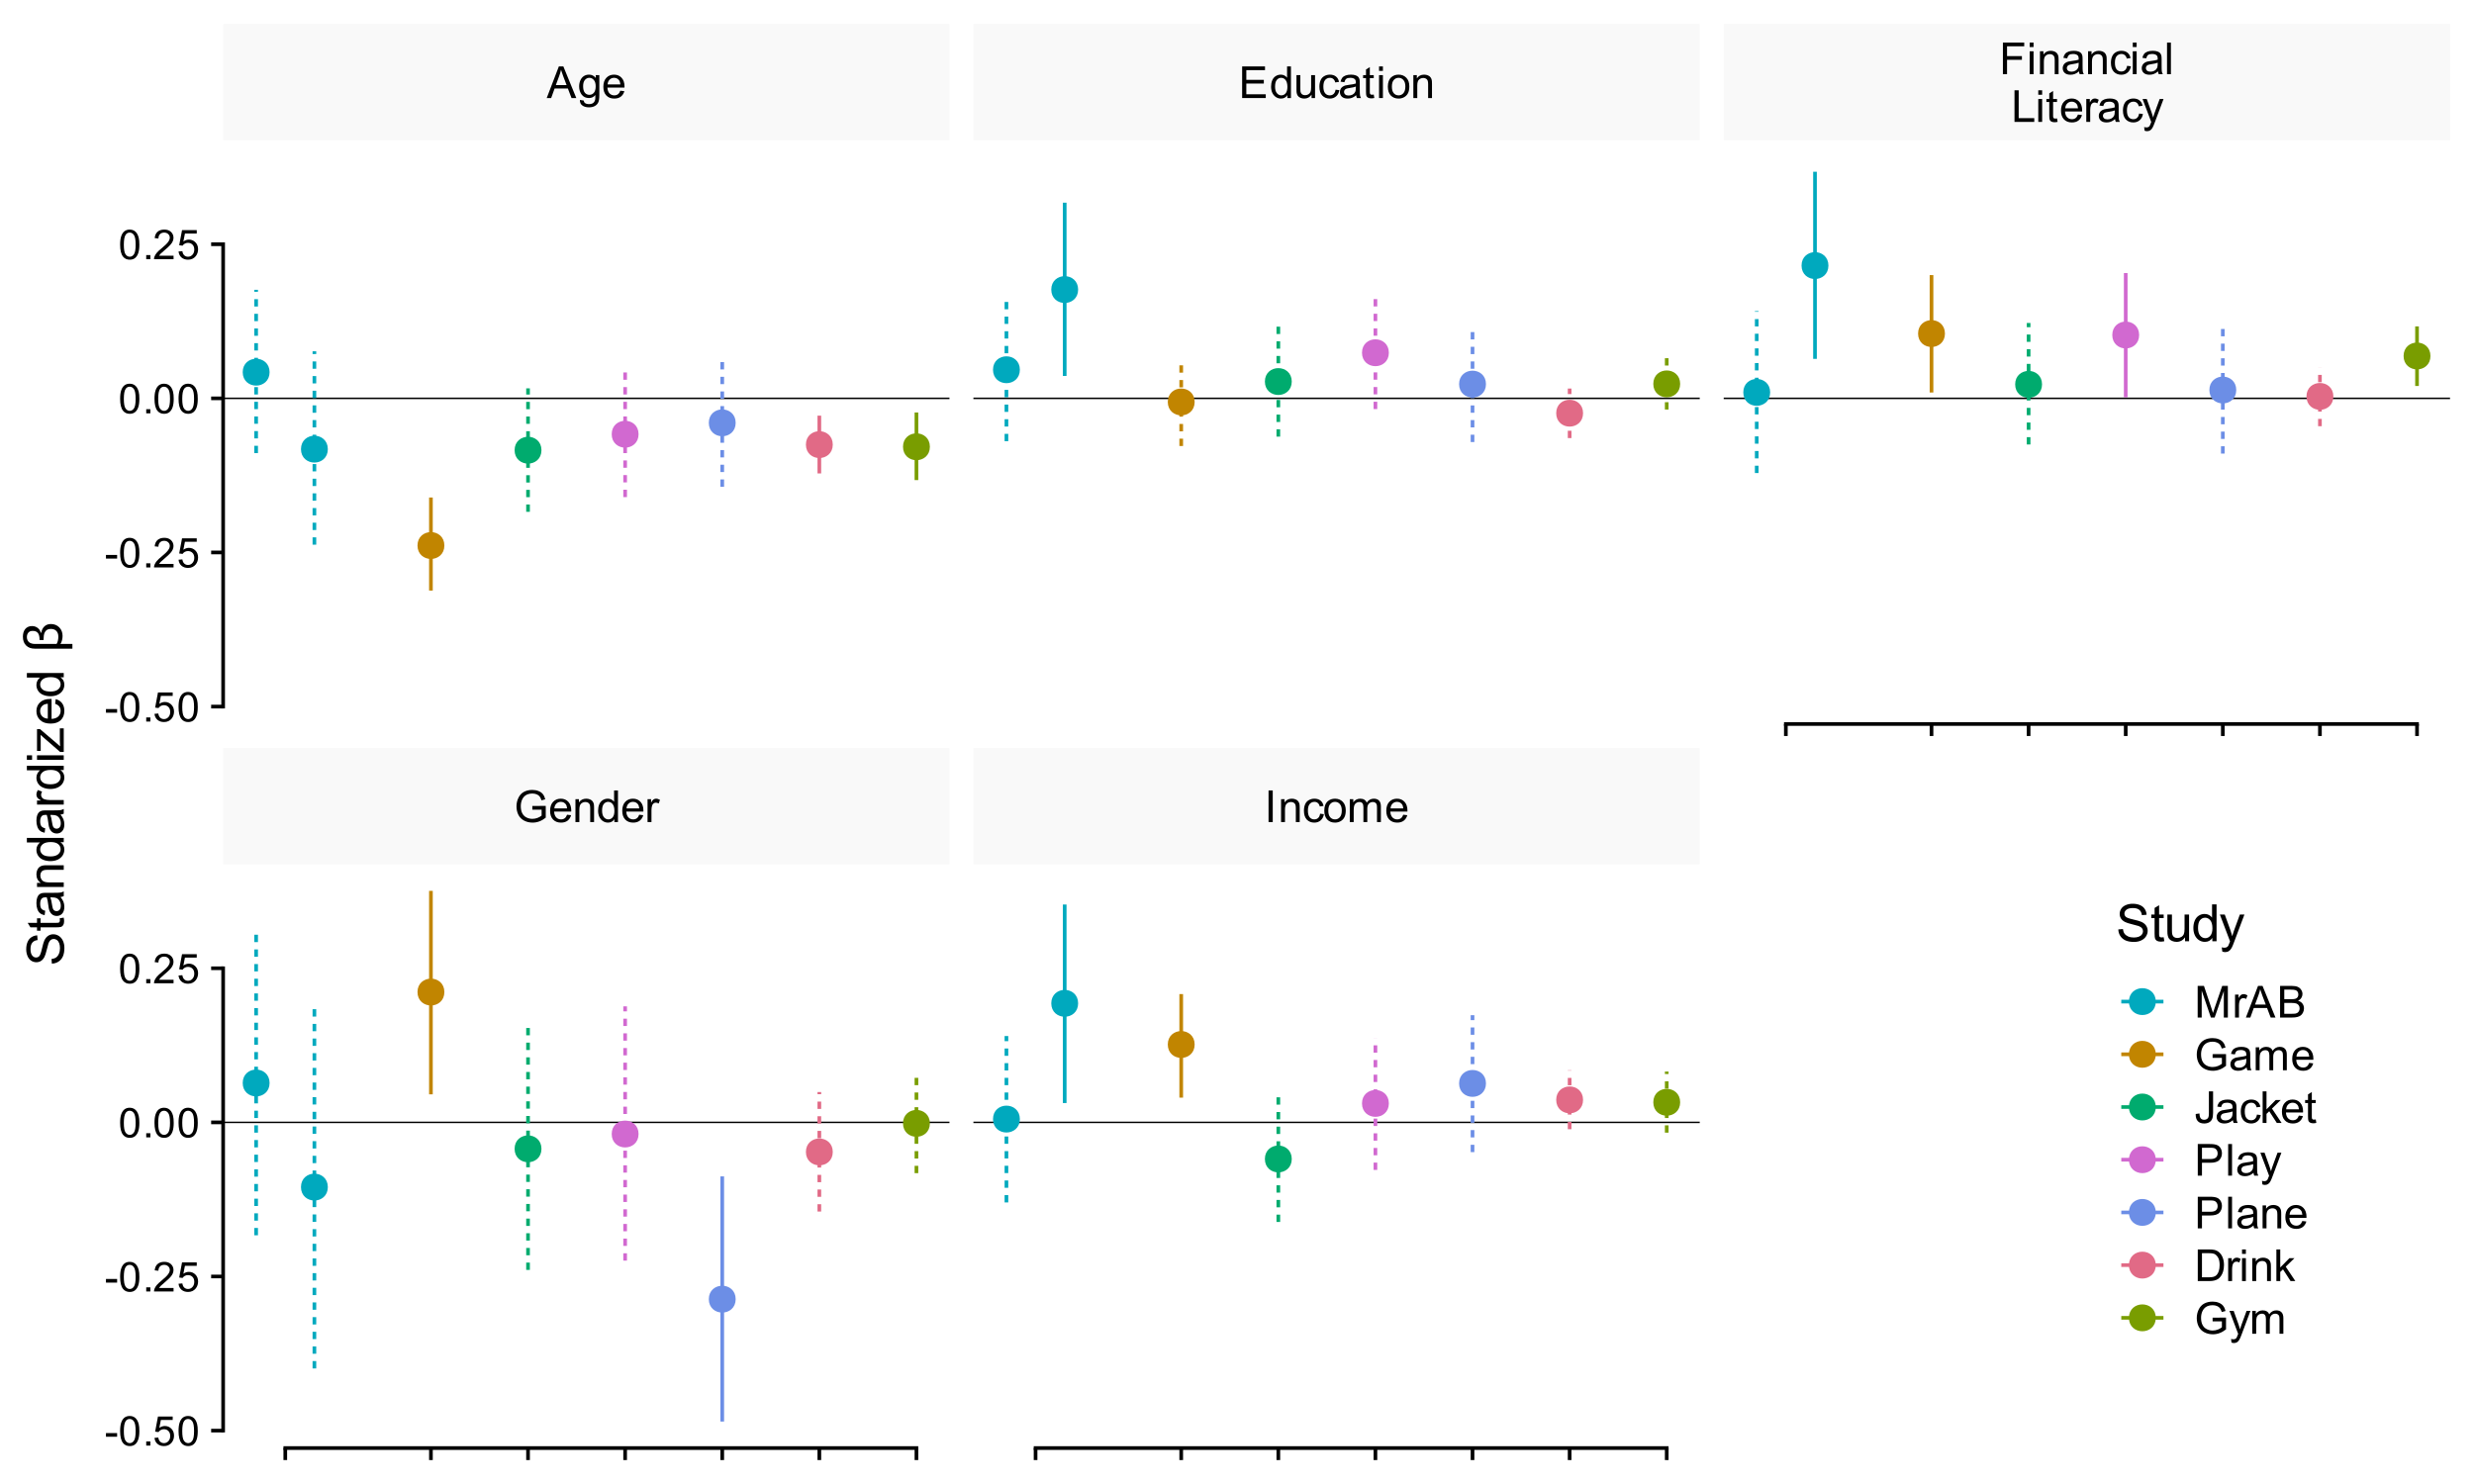 <?xml version="1.0" encoding="UTF-8"?>
<svg xmlns="http://www.w3.org/2000/svg" xmlns:xlink="http://www.w3.org/1999/xlink" width="720" height="432" viewBox="0 0 720 432">
<defs>
<g>
<g id="glyph-0-0">
<path d="M 1.609 0 L 1.609 -8.031 L 8.031 -8.031 L 8.031 0 Z M 1.812 -0.203 L 7.844 -0.203 L 7.844 -7.844 L 1.812 -7.844 Z M 1.812 -0.203 "/>
</g>
<g id="glyph-0-1">
<path d="M 5.297 -3.609 L 5.297 -4.688 L 9.203 -4.703 L 9.203 -1.281 C 8.598 -0.801 7.977 -0.441 7.344 -0.203 C 6.707 0.035 6.055 0.156 5.391 0.156 C 4.484 0.156 3.66 -0.035 2.922 -0.422 C 2.18 -0.805 1.625 -1.363 1.25 -2.094 C 0.875 -2.832 0.688 -3.656 0.688 -4.562 C 0.688 -5.457 0.875 -6.289 1.25 -7.062 C 1.625 -7.844 2.16 -8.422 2.859 -8.797 C 3.566 -9.172 4.379 -9.359 5.297 -9.359 C 5.961 -9.359 6.562 -9.25 7.094 -9.031 C 7.633 -8.82 8.055 -8.523 8.359 -8.141 C 8.672 -7.754 8.906 -7.25 9.062 -6.625 L 7.969 -6.328 C 7.82 -6.797 7.645 -7.164 7.438 -7.438 C 7.238 -7.707 6.945 -7.922 6.562 -8.078 C 6.188 -8.234 5.766 -8.312 5.297 -8.312 C 4.742 -8.312 4.266 -8.227 3.859 -8.062 C 3.453 -7.895 3.125 -7.672 2.875 -7.391 C 2.625 -7.117 2.43 -6.816 2.297 -6.484 C 2.055 -5.91 1.938 -5.297 1.938 -4.641 C 1.938 -3.816 2.078 -3.129 2.359 -2.578 C 2.641 -2.023 3.051 -1.613 3.594 -1.344 C 4.133 -1.07 4.707 -0.938 5.312 -0.938 C 5.844 -0.938 6.359 -1.035 6.859 -1.234 C 7.359 -1.441 7.738 -1.66 8 -1.891 L 8 -3.609 Z M 5.297 -3.609 "/>
</g>
<g id="glyph-0-2">
<path d="M 5.406 -2.141 L 6.578 -2 C 6.391 -1.32 6.047 -0.789 5.547 -0.406 C 5.055 -0.031 4.422 0.156 3.641 0.156 C 2.672 0.156 1.898 -0.145 1.328 -0.75 C 0.754 -1.352 0.469 -2.195 0.469 -3.281 C 0.469 -4.395 0.754 -5.258 1.328 -5.875 C 1.91 -6.5 2.66 -6.812 3.578 -6.812 C 4.473 -6.812 5.203 -6.508 5.766 -5.906 C 6.336 -5.301 6.625 -4.445 6.625 -3.344 C 6.625 -3.281 6.617 -3.18 6.609 -3.047 L 1.641 -3.047 C 1.68 -2.316 1.883 -1.754 2.25 -1.359 C 2.625 -0.973 3.094 -0.781 3.656 -0.781 C 4.07 -0.781 4.426 -0.891 4.719 -1.109 C 5.008 -1.328 5.238 -1.672 5.406 -2.141 Z M 1.703 -3.969 L 5.422 -3.969 C 5.367 -4.531 5.227 -4.953 5 -5.234 C 4.633 -5.672 4.164 -5.891 3.594 -5.891 C 3.07 -5.891 2.633 -5.711 2.281 -5.359 C 1.938 -5.016 1.742 -4.551 1.703 -3.969 Z M 1.703 -3.969 "/>
</g>
<g id="glyph-0-3">
<path d="M 0.844 0 L 0.844 -6.672 L 1.859 -6.672 L 1.859 -5.719 C 2.348 -6.445 3.055 -6.812 3.984 -6.812 C 4.391 -6.812 4.758 -6.738 5.094 -6.594 C 5.426 -6.457 5.676 -6.27 5.844 -6.031 C 6.02 -5.801 6.141 -5.523 6.203 -5.203 C 6.242 -4.992 6.266 -4.625 6.266 -4.094 L 6.266 0 L 5.141 0 L 5.141 -4.062 C 5.141 -4.52 5.094 -4.863 5 -5.094 C 4.914 -5.32 4.758 -5.504 4.531 -5.641 C 4.312 -5.773 4.051 -5.844 3.75 -5.844 C 3.27 -5.844 2.852 -5.688 2.5 -5.375 C 2.156 -5.07 1.984 -4.492 1.984 -3.641 L 1.984 0 Z M 0.844 0 "/>
</g>
<g id="glyph-0-4">
<path d="M 5.172 0 L 5.172 -0.844 C 4.754 -0.176 4.133 0.156 3.312 0.156 C 2.781 0.156 2.289 0.008 1.844 -0.281 C 1.395 -0.582 1.047 -0.992 0.797 -1.516 C 0.555 -2.035 0.438 -2.641 0.438 -3.328 C 0.438 -3.992 0.547 -4.598 0.766 -5.141 C 0.992 -5.68 1.328 -6.094 1.766 -6.375 C 2.211 -6.664 2.711 -6.812 3.266 -6.812 C 3.66 -6.812 4.016 -6.727 4.328 -6.562 C 4.641 -6.395 4.895 -6.176 5.094 -5.906 L 5.094 -9.203 L 6.219 -9.203 L 6.219 0 Z M 1.594 -3.328 C 1.594 -2.473 1.773 -1.832 2.141 -1.406 C 2.504 -0.988 2.93 -0.781 3.422 -0.781 C 3.91 -0.781 4.328 -0.977 4.672 -1.375 C 5.016 -1.781 5.188 -2.398 5.188 -3.234 C 5.188 -4.148 5.008 -4.82 4.656 -5.25 C 4.312 -5.676 3.879 -5.891 3.359 -5.891 C 2.859 -5.891 2.438 -5.68 2.094 -5.266 C 1.758 -4.859 1.594 -4.211 1.594 -3.328 Z M 1.594 -3.328 "/>
</g>
<g id="glyph-0-5">
<path d="M 0.828 0 L 0.828 -6.672 L 1.859 -6.672 L 1.859 -5.656 C 2.109 -6.125 2.344 -6.43 2.562 -6.578 C 2.789 -6.734 3.035 -6.812 3.297 -6.812 C 3.68 -6.812 4.066 -6.691 4.453 -6.453 L 4.062 -5.406 C 3.789 -5.57 3.516 -5.656 3.234 -5.656 C 2.992 -5.656 2.773 -5.578 2.578 -5.422 C 2.379 -5.273 2.238 -5.07 2.156 -4.812 C 2.031 -4.406 1.969 -3.961 1.969 -3.484 L 1.969 0 Z M 0.828 0 "/>
</g>
<g id="glyph-0-6">
<path d="M 1.203 0 L 1.203 -9.203 L 2.422 -9.203 L 2.422 0 Z M 1.203 0 "/>
</g>
<g id="glyph-0-7">
<path d="M 5.203 -2.438 L 6.312 -2.297 C 6.188 -1.535 5.875 -0.938 5.375 -0.5 C 4.875 -0.062 4.258 0.156 3.531 0.156 C 2.625 0.156 1.891 -0.141 1.328 -0.734 C 0.773 -1.336 0.5 -2.195 0.5 -3.312 C 0.5 -4.031 0.617 -4.66 0.859 -5.203 C 1.098 -5.742 1.461 -6.145 1.953 -6.406 C 2.441 -6.676 2.973 -6.812 3.547 -6.812 C 4.266 -6.812 4.852 -6.629 5.312 -6.266 C 5.781 -5.898 6.078 -5.379 6.203 -4.703 L 5.109 -4.547 C 5.004 -4.992 4.816 -5.328 4.547 -5.547 C 4.285 -5.773 3.961 -5.891 3.578 -5.891 C 3.016 -5.891 2.551 -5.688 2.188 -5.281 C 1.832 -4.875 1.656 -4.227 1.656 -3.344 C 1.656 -2.445 1.828 -1.797 2.172 -1.391 C 2.516 -0.984 2.961 -0.781 3.516 -0.781 C 3.961 -0.781 4.332 -0.914 4.625 -1.188 C 4.926 -1.457 5.117 -1.875 5.203 -2.438 Z M 5.203 -2.438 "/>
</g>
<g id="glyph-0-8">
<path d="M 0.422 -3.328 C 0.422 -4.566 0.766 -5.484 1.453 -6.078 C 2.023 -6.566 2.723 -6.812 3.547 -6.812 C 4.461 -6.812 5.211 -6.508 5.797 -5.906 C 6.379 -5.312 6.672 -4.484 6.672 -3.422 C 6.672 -2.566 6.539 -1.895 6.281 -1.406 C 6.031 -0.914 5.656 -0.531 5.156 -0.25 C 4.664 0.02 4.129 0.156 3.547 0.156 C 2.617 0.156 1.863 -0.141 1.281 -0.734 C 0.707 -1.336 0.422 -2.203 0.422 -3.328 Z M 1.594 -3.328 C 1.594 -2.473 1.773 -1.832 2.141 -1.406 C 2.516 -0.988 2.984 -0.781 3.547 -0.781 C 4.109 -0.781 4.578 -0.992 4.953 -1.422 C 5.328 -1.848 5.516 -2.5 5.516 -3.375 C 5.516 -4.195 5.328 -4.82 4.953 -5.25 C 4.578 -5.676 4.109 -5.891 3.547 -5.891 C 2.984 -5.891 2.516 -5.676 2.141 -5.25 C 1.773 -4.82 1.594 -4.18 1.594 -3.328 Z M 1.594 -3.328 "/>
</g>
<g id="glyph-0-9">
<path d="M 0.844 0 L 0.844 -6.672 L 1.859 -6.672 L 1.859 -5.734 C 2.066 -6.055 2.344 -6.316 2.688 -6.516 C 3.039 -6.711 3.438 -6.812 3.875 -6.812 C 4.375 -6.812 4.781 -6.707 5.094 -6.5 C 5.406 -6.301 5.629 -6.02 5.766 -5.656 C 6.297 -6.426 6.984 -6.812 7.828 -6.812 C 8.484 -6.812 8.988 -6.629 9.344 -6.266 C 9.707 -5.898 9.891 -5.336 9.891 -4.578 L 9.891 0 L 8.766 0 L 8.766 -4.203 C 8.766 -4.648 8.727 -4.973 8.656 -5.172 C 8.582 -5.367 8.445 -5.531 8.25 -5.656 C 8.062 -5.781 7.836 -5.844 7.578 -5.844 C 7.109 -5.844 6.719 -5.688 6.406 -5.375 C 6.094 -5.062 5.938 -4.562 5.938 -3.875 L 5.938 0 L 4.812 0 L 4.812 -4.328 C 4.812 -4.836 4.719 -5.219 4.531 -5.469 C 4.344 -5.719 4.039 -5.844 3.625 -5.844 C 3.312 -5.844 3.02 -5.758 2.75 -5.594 C 2.477 -5.426 2.281 -5.18 2.156 -4.859 C 2.039 -4.535 1.984 -4.066 1.984 -3.453 L 1.984 0 Z M 0.844 0 "/>
</g>
<g id="glyph-0-10">
<path d="M -0.016 0 L 3.516 -9.203 L 4.828 -9.203 L 8.594 0 L 7.203 0 L 6.141 -2.781 L 2.281 -2.781 L 1.281 0 Z M 2.641 -3.781 L 5.766 -3.781 L 4.797 -6.328 C 4.504 -7.098 4.285 -7.734 4.141 -8.234 C 4.023 -7.648 3.859 -7.066 3.641 -6.484 Z M 2.641 -3.781 "/>
</g>
<g id="glyph-0-11">
<path d="M 0.641 0.547 L 1.734 0.719 C 1.785 1.051 1.914 1.297 2.125 1.453 C 2.406 1.66 2.785 1.766 3.266 1.766 C 3.797 1.766 4.203 1.66 4.484 1.453 C 4.766 1.242 4.957 0.953 5.062 0.578 C 5.125 0.348 5.148 -0.133 5.141 -0.875 C 4.648 -0.289 4.035 0 3.297 0 C 2.379 0 1.672 -0.328 1.172 -0.984 C 0.672 -1.648 0.422 -2.445 0.422 -3.375 C 0.422 -4.008 0.535 -4.594 0.766 -5.125 C 0.992 -5.664 1.328 -6.082 1.766 -6.375 C 2.203 -6.664 2.711 -6.812 3.297 -6.812 C 4.086 -6.812 4.738 -6.492 5.25 -5.859 L 5.25 -6.672 L 6.297 -6.672 L 6.297 -0.906 C 6.297 0.133 6.188 0.867 5.969 1.297 C 5.758 1.734 5.426 2.078 4.969 2.328 C 4.508 2.578 3.945 2.703 3.281 2.703 C 2.477 2.703 1.832 2.52 1.344 2.156 C 0.852 1.801 0.617 1.266 0.641 0.547 Z M 1.578 -3.453 C 1.578 -2.578 1.75 -1.938 2.094 -1.531 C 2.445 -1.133 2.883 -0.938 3.406 -0.938 C 3.926 -0.938 4.359 -1.133 4.703 -1.531 C 5.055 -1.938 5.234 -2.566 5.234 -3.422 C 5.234 -4.234 5.051 -4.848 4.688 -5.266 C 4.332 -5.68 3.898 -5.891 3.391 -5.891 C 2.879 -5.891 2.445 -5.68 2.094 -5.266 C 1.75 -4.859 1.578 -4.254 1.578 -3.453 Z M 1.578 -3.453 "/>
</g>
<g id="glyph-0-12">
<path d="M 1.016 0 L 1.016 -9.203 L 7.672 -9.203 L 7.672 -8.125 L 2.234 -8.125 L 2.234 -5.297 L 7.328 -5.297 L 7.328 -4.219 L 2.234 -4.219 L 2.234 -1.094 L 7.891 -1.094 L 7.891 0 Z M 1.016 0 "/>
</g>
<g id="glyph-0-13">
<path d="M 5.219 0 L 5.219 -0.984 C 4.695 -0.223 3.992 0.156 3.109 0.156 C 2.711 0.156 2.344 0.082 2 -0.062 C 1.656 -0.219 1.398 -0.41 1.234 -0.641 C 1.066 -0.867 0.953 -1.148 0.891 -1.484 C 0.848 -1.703 0.828 -2.051 0.828 -2.531 L 0.828 -6.672 L 1.953 -6.672 L 1.953 -2.969 C 1.953 -2.375 1.973 -1.977 2.016 -1.781 C 2.086 -1.477 2.238 -1.242 2.469 -1.078 C 2.695 -0.91 2.984 -0.828 3.328 -0.828 C 3.672 -0.828 3.988 -0.91 4.281 -1.078 C 4.582 -1.254 4.789 -1.488 4.906 -1.781 C 5.031 -2.082 5.094 -2.52 5.094 -3.094 L 5.094 -6.672 L 6.234 -6.672 L 6.234 0 Z M 5.219 0 "/>
</g>
<g id="glyph-0-14">
<path d="M 5.203 -0.828 C 4.785 -0.461 4.379 -0.207 3.984 -0.062 C 3.598 0.082 3.188 0.156 2.75 0.156 C 2.008 0.156 1.441 -0.02 1.047 -0.375 C 0.66 -0.738 0.469 -1.203 0.469 -1.766 C 0.469 -2.086 0.539 -2.383 0.688 -2.656 C 0.832 -2.926 1.023 -3.141 1.266 -3.297 C 1.504 -3.461 1.773 -3.586 2.078 -3.672 C 2.305 -3.734 2.645 -3.789 3.094 -3.844 C 4 -3.945 4.672 -4.078 5.109 -4.234 C 5.109 -4.391 5.109 -4.488 5.109 -4.531 C 5.109 -4.988 5.004 -5.312 4.797 -5.5 C 4.504 -5.758 4.07 -5.891 3.5 -5.891 C 2.969 -5.891 2.578 -5.797 2.328 -5.609 C 2.078 -5.422 1.891 -5.086 1.766 -4.609 L 0.656 -4.766 C 0.758 -5.234 0.926 -5.613 1.156 -5.906 C 1.383 -6.195 1.719 -6.422 2.156 -6.578 C 2.594 -6.734 3.098 -6.812 3.672 -6.812 C 4.234 -6.812 4.691 -6.742 5.047 -6.609 C 5.41 -6.484 5.676 -6.316 5.844 -6.109 C 6.008 -5.91 6.125 -5.656 6.188 -5.344 C 6.227 -5.145 6.25 -4.797 6.25 -4.297 L 6.25 -2.797 C 6.25 -1.742 6.27 -1.078 6.312 -0.797 C 6.363 -0.523 6.461 -0.258 6.609 0 L 5.422 0 C 5.305 -0.238 5.234 -0.516 5.203 -0.828 Z M 5.109 -3.344 C 4.691 -3.176 4.078 -3.035 3.266 -2.922 C 2.797 -2.848 2.461 -2.77 2.266 -2.688 C 2.078 -2.602 1.93 -2.477 1.828 -2.312 C 1.723 -2.156 1.672 -1.984 1.672 -1.797 C 1.672 -1.492 1.785 -1.238 2.016 -1.031 C 2.242 -0.832 2.578 -0.734 3.016 -0.734 C 3.453 -0.734 3.836 -0.828 4.172 -1.016 C 4.516 -1.211 4.766 -1.473 4.922 -1.797 C 5.047 -2.055 5.109 -2.438 5.109 -2.938 Z M 5.109 -3.344 "/>
</g>
<g id="glyph-0-15">
<path d="M 3.312 -1.016 L 3.484 -0.016 C 3.16 0.055 2.875 0.094 2.625 0.094 C 2.219 0.094 1.898 0.031 1.672 -0.094 C 1.441 -0.227 1.281 -0.398 1.188 -0.609 C 1.102 -0.828 1.062 -1.273 1.062 -1.953 L 1.062 -5.797 L 0.219 -5.797 L 0.219 -6.672 L 1.062 -6.672 L 1.062 -8.312 L 2.172 -9 L 2.172 -6.672 L 3.312 -6.672 L 3.312 -5.797 L 2.172 -5.797 L 2.172 -1.891 C 2.172 -1.566 2.191 -1.359 2.234 -1.266 C 2.273 -1.172 2.336 -1.098 2.422 -1.047 C 2.516 -0.992 2.645 -0.969 2.812 -0.969 C 2.938 -0.969 3.102 -0.984 3.312 -1.016 Z M 3.312 -1.016 "/>
</g>
<g id="glyph-0-16">
<path d="M 0.859 -7.906 L 0.859 -9.203 L 1.984 -9.203 L 1.984 -7.906 Z M 0.859 0 L 0.859 -6.672 L 1.984 -6.672 L 1.984 0 Z M 0.859 0 "/>
</g>
<g id="glyph-0-17">
<path d="M 1.062 0 L 1.062 -9.203 L 7.266 -9.203 L 7.266 -8.125 L 2.266 -8.125 L 2.266 -5.266 L 6.594 -5.266 L 6.594 -4.188 L 2.266 -4.188 L 2.266 0 Z M 1.062 0 "/>
</g>
<g id="glyph-0-18">
<path d="M 0.828 0 L 0.828 -9.203 L 1.953 -9.203 L 1.953 0 Z M 0.828 0 "/>
</g>
<g id="glyph-0-19">
<path d="M 0.938 0 L 0.938 -9.203 L 2.156 -9.203 L 2.156 -1.094 L 6.688 -1.094 L 6.688 0 Z M 0.938 0 "/>
</g>
<g id="glyph-0-20">
<path d="M 0.797 2.562 L 0.672 1.5 C 0.922 1.57 1.133 1.609 1.312 1.609 C 1.57 1.609 1.773 1.566 1.922 1.484 C 2.066 1.398 2.191 1.281 2.297 1.125 C 2.367 1.008 2.484 0.727 2.641 0.281 C 2.66 0.219 2.691 0.129 2.734 0.016 L 0.203 -6.672 L 1.422 -6.672 L 2.812 -2.812 C 2.988 -2.32 3.148 -1.805 3.297 -1.266 C 3.422 -1.785 3.578 -2.289 3.766 -2.781 L 5.188 -6.672 L 6.312 -6.672 L 3.781 0.109 C 3.508 0.848 3.297 1.352 3.141 1.625 C 2.941 2 2.711 2.27 2.453 2.438 C 2.191 2.613 1.883 2.703 1.531 2.703 C 1.312 2.703 1.066 2.656 0.797 2.562 Z M 0.797 2.562 "/>
</g>
<g id="glyph-0-21">
<path d="M 0.953 0 L 0.953 -9.203 L 2.781 -9.203 L 4.969 -2.688 C 5.164 -2.082 5.312 -1.629 5.406 -1.328 C 5.508 -1.66 5.672 -2.148 5.891 -2.797 L 8.094 -9.203 L 9.734 -9.203 L 9.734 0 L 8.562 0 L 8.562 -7.703 L 5.891 0 L 4.797 0 L 2.125 -7.844 L 2.125 0 Z M 0.953 0 "/>
</g>
<g id="glyph-0-22">
<path d="M 0.938 0 L 0.938 -9.203 L 4.391 -9.203 C 5.098 -9.203 5.66 -9.109 6.078 -8.922 C 6.504 -8.734 6.836 -8.445 7.078 -8.062 C 7.328 -7.676 7.453 -7.27 7.453 -6.844 C 7.453 -6.457 7.344 -6.086 7.125 -5.734 C 6.914 -5.391 6.594 -5.109 6.156 -4.891 C 6.719 -4.734 7.145 -4.457 7.438 -4.062 C 7.738 -3.664 7.891 -3.203 7.891 -2.672 C 7.891 -2.234 7.797 -1.828 7.609 -1.453 C 7.43 -1.086 7.207 -0.805 6.938 -0.609 C 6.676 -0.41 6.344 -0.258 5.938 -0.156 C 5.531 -0.051 5.035 0 4.453 0 Z M 2.156 -5.344 L 4.156 -5.344 C 4.688 -5.344 5.07 -5.375 5.312 -5.438 C 5.625 -5.531 5.859 -5.68 6.016 -5.891 C 6.172 -6.109 6.25 -6.379 6.25 -6.703 C 6.25 -7.016 6.176 -7.285 6.031 -7.516 C 5.883 -7.742 5.672 -7.898 5.391 -7.984 C 5.117 -8.078 4.656 -8.125 4 -8.125 L 2.156 -8.125 Z M 2.156 -1.094 L 4.453 -1.094 C 4.848 -1.094 5.125 -1.102 5.281 -1.125 C 5.562 -1.176 5.797 -1.258 5.984 -1.375 C 6.172 -1.5 6.32 -1.672 6.438 -1.891 C 6.562 -2.117 6.625 -2.379 6.625 -2.672 C 6.625 -3.016 6.535 -3.312 6.359 -3.562 C 6.191 -3.812 5.953 -3.988 5.641 -4.094 C 5.328 -4.195 4.875 -4.25 4.281 -4.25 L 2.156 -4.25 Z M 2.156 -1.094 "/>
</g>
<g id="glyph-0-23">
<path d="M 0.375 -2.609 L 1.469 -2.766 C 1.5 -2.055 1.629 -1.57 1.859 -1.312 C 2.098 -1.051 2.426 -0.922 2.844 -0.922 C 3.145 -0.922 3.406 -0.988 3.625 -1.125 C 3.852 -1.27 4.008 -1.461 4.094 -1.703 C 4.176 -1.953 4.219 -2.336 4.219 -2.859 L 4.219 -9.203 L 5.438 -9.203 L 5.438 -2.938 C 5.438 -2.164 5.344 -1.566 5.156 -1.141 C 4.969 -0.723 4.672 -0.398 4.266 -0.172 C 3.859 0.047 3.383 0.156 2.844 0.156 C 2.031 0.156 1.41 -0.07 0.984 -0.531 C 0.555 -1 0.352 -1.691 0.375 -2.609 Z M 0.375 -2.609 "/>
</g>
<g id="glyph-0-24">
<path d="M 0.859 0 L 0.859 -9.203 L 1.984 -9.203 L 1.984 -3.953 L 4.656 -6.672 L 6.125 -6.672 L 3.578 -4.188 L 6.375 0 L 4.984 0 L 2.781 -3.406 L 1.984 -2.641 L 1.984 0 Z M 0.859 0 "/>
</g>
<g id="glyph-0-25">
<path d="M 0.984 0 L 0.984 -9.203 L 4.469 -9.203 C 5.07 -9.203 5.535 -9.172 5.859 -9.109 C 6.316 -9.035 6.695 -8.895 7 -8.688 C 7.301 -8.477 7.547 -8.18 7.734 -7.797 C 7.922 -7.422 8.016 -7.004 8.016 -6.547 C 8.016 -5.766 7.766 -5.102 7.266 -4.562 C 6.773 -4.02 5.879 -3.75 4.578 -3.75 L 2.203 -3.75 L 2.203 0 Z M 2.203 -4.828 L 4.594 -4.828 C 5.375 -4.828 5.93 -4.973 6.266 -5.266 C 6.598 -5.555 6.766 -5.969 6.766 -6.5 C 6.766 -6.883 6.664 -7.211 6.469 -7.484 C 6.27 -7.766 6.016 -7.945 5.703 -8.031 C 5.492 -8.094 5.113 -8.125 4.562 -8.125 L 2.203 -8.125 Z M 2.203 -4.828 "/>
</g>
<g id="glyph-0-26">
<path d="M 0.984 0 L 0.984 -9.203 L 4.156 -9.203 C 4.875 -9.203 5.422 -9.16 5.797 -9.078 C 6.328 -8.953 6.781 -8.727 7.156 -8.406 C 7.633 -8 7.992 -7.477 8.234 -6.844 C 8.484 -6.207 8.609 -5.477 8.609 -4.656 C 8.609 -3.957 8.523 -3.336 8.359 -2.797 C 8.191 -2.254 7.977 -1.805 7.719 -1.453 C 7.469 -1.098 7.191 -0.816 6.891 -0.609 C 6.586 -0.41 6.223 -0.258 5.797 -0.156 C 5.367 -0.051 4.875 0 4.312 0 Z M 2.203 -1.094 L 4.172 -1.094 C 4.785 -1.094 5.266 -1.145 5.609 -1.25 C 5.953 -1.363 6.227 -1.523 6.438 -1.734 C 6.719 -2.023 6.938 -2.41 7.094 -2.891 C 7.258 -3.379 7.344 -3.973 7.344 -4.672 C 7.344 -5.629 7.18 -6.367 6.859 -6.891 C 6.547 -7.41 6.164 -7.758 5.719 -7.938 C 5.395 -8.062 4.867 -8.125 4.141 -8.125 L 2.203 -8.125 Z M 2.203 -1.094 "/>
</g>
<g id="glyph-1-0">
<path d="M 1.5 0 L 1.5 -7.5 L 7.5 -7.5 L 7.5 0 Z M 1.688 -0.188 L 7.312 -0.188 L 7.312 -7.312 L 1.688 -7.312 Z M 1.688 -0.188 "/>
</g>
<g id="glyph-1-1">
<path d="M 0.375 -2.578 L 0.375 -3.641 L 3.625 -3.641 L 3.625 -2.578 Z M 0.375 -2.578 "/>
</g>
<g id="glyph-1-2">
<path d="M 0.5 -4.234 C 0.5 -5.254 0.602 -6.07 0.812 -6.688 C 1.02 -7.312 1.328 -7.789 1.734 -8.125 C 2.148 -8.457 2.672 -8.625 3.297 -8.625 C 3.754 -8.625 4.156 -8.531 4.5 -8.344 C 4.852 -8.156 5.145 -7.883 5.375 -7.531 C 5.602 -7.188 5.781 -6.766 5.906 -6.266 C 6.031 -5.766 6.094 -5.086 6.094 -4.234 C 6.094 -3.223 5.988 -2.41 5.781 -1.797 C 5.582 -1.18 5.273 -0.703 4.859 -0.359 C 4.453 -0.023 3.93 0.141 3.297 0.141 C 2.473 0.141 1.82 -0.156 1.344 -0.75 C 0.781 -1.457 0.5 -2.617 0.5 -4.234 Z M 1.578 -4.234 C 1.578 -2.828 1.742 -1.891 2.078 -1.422 C 2.41 -0.953 2.816 -0.719 3.297 -0.719 C 3.785 -0.719 4.191 -0.953 4.516 -1.422 C 4.848 -1.891 5.016 -2.828 5.016 -4.234 C 5.016 -5.648 4.848 -6.586 4.516 -7.047 C 4.191 -7.516 3.781 -7.75 3.281 -7.75 C 2.801 -7.75 2.414 -7.547 2.125 -7.141 C 1.758 -6.617 1.578 -5.648 1.578 -4.234 Z M 1.578 -4.234 "/>
</g>
<g id="glyph-1-3">
<path d="M 1.094 0 L 1.094 -1.203 L 2.297 -1.203 L 2.297 0 Z M 1.094 0 "/>
</g>
<g id="glyph-1-4">
<path d="M 0.5 -2.25 L 1.609 -2.344 C 1.691 -1.801 1.879 -1.395 2.172 -1.125 C 2.473 -0.852 2.836 -0.719 3.266 -0.719 C 3.766 -0.719 4.191 -0.91 4.547 -1.297 C 4.898 -1.68 5.078 -2.188 5.078 -2.812 C 5.078 -3.414 4.906 -3.891 4.562 -4.234 C 4.227 -4.586 3.785 -4.766 3.234 -4.766 C 2.898 -4.766 2.594 -4.688 2.312 -4.531 C 2.039 -4.375 1.828 -4.176 1.672 -3.938 L 0.688 -4.062 L 1.516 -8.469 L 5.797 -8.469 L 5.797 -7.469 L 2.359 -7.469 L 1.906 -5.156 C 2.414 -5.52 2.953 -5.703 3.516 -5.703 C 4.266 -5.703 4.895 -5.441 5.406 -4.922 C 5.926 -4.398 6.188 -3.727 6.188 -2.906 C 6.188 -2.133 5.961 -1.461 5.516 -0.891 C 4.961 -0.203 4.211 0.141 3.266 0.141 C 2.484 0.141 1.844 -0.078 1.344 -0.516 C 0.852 -0.953 0.57 -1.531 0.5 -2.25 Z M 0.5 -2.25 "/>
</g>
<g id="glyph-1-5">
<path d="M 6.047 -1.016 L 6.047 0 L 0.359 0 C 0.359 -0.25 0.398 -0.492 0.484 -0.734 C 0.629 -1.117 0.859 -1.5 1.172 -1.875 C 1.492 -2.25 1.957 -2.68 2.562 -3.172 C 3.5 -3.941 4.129 -4.551 4.453 -5 C 4.785 -5.445 4.953 -5.867 4.953 -6.266 C 4.953 -6.68 4.801 -7.031 4.5 -7.312 C 4.195 -7.602 3.805 -7.75 3.328 -7.75 C 2.816 -7.75 2.41 -7.598 2.109 -7.297 C 1.805 -6.992 1.648 -6.57 1.641 -6.031 L 0.562 -6.141 C 0.633 -6.953 0.91 -7.566 1.391 -7.984 C 1.879 -8.41 2.535 -8.625 3.359 -8.625 C 4.18 -8.625 4.832 -8.395 5.312 -7.938 C 5.789 -7.477 6.031 -6.91 6.031 -6.234 C 6.031 -5.891 5.957 -5.551 5.812 -5.219 C 5.676 -4.895 5.441 -4.547 5.109 -4.172 C 4.785 -3.805 4.25 -3.305 3.5 -2.672 C 2.863 -2.141 2.453 -1.773 2.266 -1.578 C 2.086 -1.391 1.941 -1.203 1.828 -1.016 Z M 6.047 -1.016 "/>
</g>
<g id="glyph-2-0">
<path d="M 0 -1.875 L -9.375 -1.875 L -9.375 -9.375 L 0 -9.375 Z M -0.234 -2.109 L -0.234 -9.141 L -9.141 -9.141 L -9.141 -2.109 Z M -0.234 -2.109 "/>
</g>
<g id="glyph-2-1">
<path d="M -3.453 -0.672 L -3.562 -2.016 C -3.031 -2.078 -2.594 -2.223 -2.25 -2.453 C -1.906 -2.691 -1.625 -3.051 -1.406 -3.531 C -1.195 -4.02 -1.094 -4.57 -1.094 -5.188 C -1.094 -5.727 -1.172 -6.207 -1.328 -6.625 C -1.492 -7.039 -1.719 -7.348 -2 -7.547 C -2.281 -7.754 -2.586 -7.859 -2.922 -7.859 C -3.254 -7.859 -3.547 -7.758 -3.797 -7.562 C -4.047 -7.363 -4.258 -7.039 -4.438 -6.594 C -4.539 -6.301 -4.711 -5.66 -4.953 -4.672 C -5.191 -3.691 -5.414 -3.004 -5.625 -2.609 C -5.895 -2.098 -6.227 -1.711 -6.625 -1.453 C -7.02 -1.203 -7.469 -1.078 -7.969 -1.078 C -8.508 -1.078 -9.016 -1.227 -9.484 -1.531 C -9.953 -1.844 -10.305 -2.297 -10.547 -2.891 C -10.797 -3.484 -10.922 -4.141 -10.922 -4.859 C -10.922 -5.66 -10.789 -6.363 -10.531 -6.969 C -10.281 -7.57 -9.906 -8.035 -9.406 -8.359 C -8.906 -8.691 -8.344 -8.875 -7.719 -8.906 L -7.609 -7.531 C -8.285 -7.457 -8.797 -7.207 -9.141 -6.781 C -9.492 -6.363 -9.672 -5.742 -9.672 -4.922 C -9.672 -4.066 -9.508 -3.441 -9.188 -3.047 C -8.875 -2.648 -8.5 -2.453 -8.062 -2.453 C -7.676 -2.453 -7.359 -2.594 -7.109 -2.875 C -6.859 -3.145 -6.602 -3.859 -6.344 -5.016 C -6.082 -6.172 -5.852 -6.961 -5.656 -7.391 C -5.363 -8.016 -4.992 -8.473 -4.547 -8.766 C -4.109 -9.066 -3.602 -9.219 -3.031 -9.219 C -2.457 -9.219 -1.914 -9.051 -1.406 -8.719 C -0.906 -8.395 -0.516 -7.926 -0.234 -7.312 C 0.047 -6.707 0.188 -6.02 0.188 -5.25 C 0.188 -4.281 0.047 -3.469 -0.234 -2.812 C -0.523 -2.156 -0.953 -1.641 -1.516 -1.266 C -2.086 -0.891 -2.734 -0.691 -3.453 -0.672 Z M -3.453 -0.672 "/>
</g>
<g id="glyph-2-2">
<path d="M -1.172 -3.875 L -0.016 -4.062 C 0.066 -3.688 0.109 -3.352 0.109 -3.062 C 0.109 -2.582 0.031 -2.207 -0.125 -1.938 C -0.281 -1.676 -0.477 -1.492 -0.719 -1.391 C -0.969 -1.285 -1.488 -1.234 -2.281 -1.234 L -6.75 -1.234 L -6.75 -0.266 L -7.781 -0.266 L -7.781 -1.234 L -9.703 -1.234 L -10.5 -2.547 L -7.781 -2.547 L -7.781 -3.875 L -6.75 -3.875 L -6.75 -2.547 L -2.203 -2.547 C -1.828 -2.547 -1.582 -2.566 -1.469 -2.609 C -1.363 -2.66 -1.281 -2.738 -1.219 -2.844 C -1.156 -2.945 -1.125 -3.094 -1.125 -3.281 C -1.125 -3.438 -1.141 -3.633 -1.172 -3.875 Z M -1.172 -3.875 "/>
</g>
<g id="glyph-2-3">
<path d="M -0.953 -6.062 C -0.547 -5.57 -0.254 -5.102 -0.078 -4.656 C 0.086 -4.207 0.172 -3.723 0.172 -3.203 C 0.172 -2.348 -0.035 -1.691 -0.453 -1.234 C -0.867 -0.773 -1.398 -0.547 -2.047 -0.547 C -2.43 -0.547 -2.781 -0.629 -3.094 -0.797 C -3.406 -0.973 -3.656 -1.203 -3.844 -1.484 C -4.039 -1.766 -4.188 -2.082 -4.281 -2.438 C -4.352 -2.688 -4.422 -3.078 -4.484 -3.609 C -4.609 -4.672 -4.758 -5.453 -4.938 -5.953 C -5.113 -5.961 -5.227 -5.969 -5.281 -5.969 C -5.82 -5.969 -6.203 -5.844 -6.422 -5.594 C -6.711 -5.25 -6.859 -4.75 -6.859 -4.094 C -6.859 -3.469 -6.75 -3.004 -6.531 -2.703 C -6.32 -2.41 -5.941 -2.195 -5.391 -2.062 L -5.562 -0.766 C -6.113 -0.879 -6.555 -1.07 -6.891 -1.344 C -7.234 -1.613 -7.492 -2.004 -7.672 -2.516 C -7.859 -3.023 -7.953 -3.613 -7.953 -4.281 C -7.953 -4.945 -7.875 -5.484 -7.719 -5.891 C -7.562 -6.305 -7.363 -6.613 -7.125 -6.812 C -6.895 -7.008 -6.598 -7.145 -6.234 -7.219 C -6.004 -7.258 -5.598 -7.281 -5.016 -7.281 L -3.266 -7.281 C -2.035 -7.281 -1.258 -7.305 -0.938 -7.359 C -0.613 -7.422 -0.301 -7.535 0 -7.703 L 0 -6.328 C -0.27 -6.191 -0.586 -6.102 -0.953 -6.062 Z M -3.906 -5.953 C -3.707 -5.473 -3.539 -4.754 -3.406 -3.797 C -3.32 -3.254 -3.234 -2.867 -3.141 -2.641 C -3.047 -2.422 -2.906 -2.25 -2.719 -2.125 C -2.531 -2.008 -2.32 -1.953 -2.094 -1.953 C -1.738 -1.953 -1.441 -2.082 -1.203 -2.344 C -0.973 -2.613 -0.859 -3.004 -0.859 -3.516 C -0.859 -4.023 -0.969 -4.477 -1.188 -4.875 C -1.414 -5.27 -1.723 -5.562 -2.109 -5.75 C -2.398 -5.883 -2.836 -5.953 -3.422 -5.953 Z M -3.906 -5.953 "/>
</g>
<g id="glyph-2-4">
<path d="M 0 -0.984 L -7.781 -0.984 L -7.781 -2.172 L -6.672 -2.172 C -7.523 -2.742 -7.953 -3.57 -7.953 -4.656 C -7.953 -5.125 -7.867 -5.551 -7.703 -5.938 C -7.535 -6.332 -7.312 -6.629 -7.031 -6.828 C -6.758 -7.023 -6.438 -7.16 -6.062 -7.234 C -5.82 -7.285 -5.395 -7.312 -4.781 -7.312 L 0 -7.312 L 0 -5.984 L -4.734 -5.984 C -5.266 -5.984 -5.66 -5.93 -5.922 -5.828 C -6.191 -5.734 -6.406 -5.555 -6.562 -5.297 C -6.727 -5.035 -6.812 -4.727 -6.812 -4.375 C -6.812 -3.812 -6.633 -3.328 -6.281 -2.922 C -5.926 -2.516 -5.25 -2.312 -4.25 -2.312 L 0 -2.312 Z M 0 -0.984 "/>
</g>
<g id="glyph-2-5">
<path d="M 0 -6.031 L -0.984 -6.031 C -0.211 -5.539 0.172 -4.816 0.172 -3.859 C 0.172 -3.242 0.004 -2.676 -0.328 -2.156 C -0.672 -1.633 -1.148 -1.227 -1.766 -0.938 C -2.379 -0.656 -3.082 -0.516 -3.875 -0.516 C -4.656 -0.516 -5.359 -0.645 -5.984 -0.906 C -6.617 -1.164 -7.102 -1.551 -7.438 -2.062 C -7.781 -2.582 -7.953 -3.16 -7.953 -3.797 C -7.953 -4.266 -7.852 -4.68 -7.656 -5.047 C -7.457 -5.422 -7.203 -5.723 -6.891 -5.953 L -10.734 -5.953 L -10.734 -7.266 L 0 -7.266 Z M -3.875 -1.875 C -2.883 -1.875 -2.141 -2.082 -1.641 -2.5 C -1.148 -2.914 -0.906 -3.41 -0.906 -3.984 C -0.906 -4.555 -1.141 -5.047 -1.609 -5.453 C -2.086 -5.859 -2.805 -6.062 -3.766 -6.062 C -4.836 -6.062 -5.617 -5.852 -6.109 -5.438 C -6.609 -5.031 -6.859 -4.523 -6.859 -3.922 C -6.859 -3.336 -6.617 -2.848 -6.141 -2.453 C -5.66 -2.066 -4.906 -1.875 -3.875 -1.875 Z M -3.875 -1.875 "/>
</g>
<g id="glyph-2-6">
<path d="M 0 -0.969 L -7.781 -0.969 L -7.781 -2.156 L -6.594 -2.156 C -7.145 -2.457 -7.508 -2.738 -7.688 -3 C -7.863 -3.258 -7.953 -3.539 -7.953 -3.844 C -7.953 -4.289 -7.812 -4.742 -7.531 -5.203 L -6.312 -4.75 C -6.5 -4.426 -6.594 -4.102 -6.594 -3.781 C -6.594 -3.488 -6.504 -3.227 -6.328 -3 C -6.16 -2.77 -5.922 -2.609 -5.609 -2.516 C -5.141 -2.367 -4.629 -2.297 -4.078 -2.297 L 0 -2.297 Z M 0 -0.969 "/>
</g>
<g id="glyph-2-7">
<path d="M -9.219 -1 L -10.734 -1 L -10.734 -2.312 L -9.219 -2.312 Z M 0 -1 L -7.781 -1 L -7.781 -2.312 L 0 -2.312 Z M 0 -1 "/>
</g>
<g id="glyph-2-8">
<path d="M 0 -0.297 L -1.062 -0.297 L -6.75 -5.25 C -6.719 -4.688 -6.703 -4.188 -6.703 -3.75 L -6.703 -0.594 L -7.781 -0.594 L -7.781 -6.938 L -6.906 -6.938 L -1.969 -2.734 L -1.062 -1.922 C -1.113 -2.516 -1.141 -3.066 -1.141 -3.578 L -1.141 -7.172 L 0 -7.172 Z M 0 -0.297 "/>
</g>
<g id="glyph-2-9">
<path d="M -2.5 -6.312 L -2.344 -7.672 C -1.539 -7.461 -0.922 -7.066 -0.484 -6.484 C -0.047 -5.898 0.172 -5.156 0.172 -4.25 C 0.172 -3.113 -0.176 -2.211 -0.875 -1.547 C -1.57 -0.879 -2.555 -0.547 -3.828 -0.547 C -5.129 -0.547 -6.141 -0.883 -6.859 -1.562 C -7.586 -2.238 -7.953 -3.113 -7.953 -4.188 C -7.953 -5.227 -7.598 -6.078 -6.891 -6.734 C -6.18 -7.391 -5.188 -7.719 -3.906 -7.719 C -3.82 -7.719 -3.703 -7.719 -3.547 -7.719 L -3.547 -1.906 C -2.691 -1.957 -2.035 -2.195 -1.578 -2.625 C -1.129 -3.062 -0.906 -3.609 -0.906 -4.266 C -0.906 -4.742 -1.031 -5.156 -1.281 -5.5 C -1.539 -5.844 -1.945 -6.113 -2.5 -6.312 Z M -4.641 -1.984 L -4.641 -6.328 C -5.297 -6.266 -5.785 -6.098 -6.109 -5.828 C -6.617 -5.41 -6.875 -4.867 -6.875 -4.203 C -6.875 -3.586 -6.672 -3.07 -6.266 -2.656 C -5.859 -2.25 -5.316 -2.023 -4.641 -1.984 Z M -4.641 -1.984 "/>
</g>
<g id="glyph-3-0">
<path d="M 2.656 -0.75 L -10.578 -0.75 L -10.578 -8.25 L 2.656 -8.25 Z M 1.812 -1.594 L 1.812 -7.406 L -9.734 -7.406 L -9.734 -1.594 Z M 1.812 -1.594 "/>
</g>
<g id="glyph-3-1">
</g>
<g id="glyph-4-0">
<path d="M 0 -1.875 L -11.25 -1.875 L -11.25 -13.125 L 0 -13.125 Z M -0.938 -2.812 L -0.938 -12.188 L -10.312 -12.188 L -10.312 -2.812 Z M -0.938 -2.812 "/>
</g>
<g id="glyph-4-1">
<path d="M -3.25 -8.531 C -2.258 -8.531 -1.441 -8.203 -0.797 -7.547 C -0.16 -6.891 0.156 -6.062 0.156 -5.062 C 0.156 -4.676 0.102 -4.266 0 -3.828 C -0.102 -3.398 -0.258 -3.035 -0.469 -2.734 L 3.016 -2.734 L 3.016 -1.359 L -7.891 -1.359 C -8.984 -1.359 -9.836 -1.664 -10.453 -2.281 C -11.078 -2.895 -11.391 -3.75 -11.391 -4.844 C -11.391 -5.281 -11.336 -5.68 -11.234 -6.047 C -11.129 -6.41 -10.969 -6.738 -10.75 -7.031 C -10.539 -7.301 -10.266 -7.52 -9.922 -7.688 C -9.586 -7.852 -9.195 -7.938 -8.75 -7.938 C -8.133 -7.938 -7.594 -7.766 -7.125 -7.422 C -6.664 -7.086 -6.348 -6.609 -6.172 -5.984 L -6.047 -5.984 C -5.922 -6.766 -5.613 -7.383 -5.125 -7.844 C -4.633 -8.301 -4.008 -8.531 -3.25 -8.531 Z M -3.281 -7.109 C -3.719 -7.109 -4.07 -7.023 -4.344 -6.859 C -4.613 -6.691 -4.828 -6.469 -4.984 -6.188 C -5.141 -5.895 -5.242 -5.57 -5.297 -5.219 C -5.348 -4.863 -5.375 -4.504 -5.375 -4.141 L -5.375 -3.875 L -6.547 -3.875 L -6.547 -4.141 C -6.547 -4.461 -6.582 -4.781 -6.656 -5.094 C -6.727 -5.414 -6.836 -5.672 -6.984 -5.859 C -7.148 -6.086 -7.352 -6.254 -7.594 -6.359 C -7.832 -6.473 -8.156 -6.531 -8.562 -6.531 C -9.113 -6.531 -9.531 -6.359 -9.812 -6.016 C -10.094 -5.68 -10.234 -5.25 -10.234 -4.719 C -10.234 -4.363 -10.164 -4.055 -10.031 -3.797 C -9.906 -3.547 -9.738 -3.344 -9.531 -3.188 C -9.312 -3.031 -9.055 -2.914 -8.766 -2.844 C -8.484 -2.77 -8.191 -2.734 -7.891 -2.734 L -1.578 -2.734 C -1.391 -3.055 -1.258 -3.398 -1.188 -3.766 C -1.113 -4.129 -1.078 -4.488 -1.078 -4.844 C -1.078 -5.57 -1.27 -6.129 -1.656 -6.516 C -2.039 -6.91 -2.582 -7.109 -3.281 -7.109 Z M -3.281 -7.109 "/>
</g>
<g id="glyph-5-0">
<path d="M 1.875 0 L 1.875 -9.375 L 9.375 -9.375 L 9.375 0 Z M 2.109 -0.234 L 9.141 -0.234 L 9.141 -9.141 L 2.109 -9.141 Z M 2.109 -0.234 "/>
</g>
<g id="glyph-5-1">
<path d="M 0.672 -3.453 L 2.016 -3.562 C 2.078 -3.031 2.223 -2.594 2.453 -2.25 C 2.691 -1.906 3.051 -1.625 3.531 -1.406 C 4.02 -1.195 4.57 -1.094 5.188 -1.094 C 5.727 -1.094 6.207 -1.172 6.625 -1.328 C 7.039 -1.492 7.348 -1.719 7.547 -2 C 7.754 -2.281 7.859 -2.586 7.859 -2.922 C 7.859 -3.254 7.758 -3.547 7.562 -3.797 C 7.363 -4.047 7.039 -4.258 6.594 -4.438 C 6.301 -4.539 5.66 -4.711 4.672 -4.953 C 3.691 -5.191 3.004 -5.414 2.609 -5.625 C 2.098 -5.895 1.711 -6.227 1.453 -6.625 C 1.203 -7.02 1.078 -7.469 1.078 -7.969 C 1.078 -8.508 1.227 -9.016 1.531 -9.484 C 1.844 -9.953 2.297 -10.305 2.891 -10.547 C 3.484 -10.797 4.141 -10.922 4.859 -10.922 C 5.66 -10.922 6.363 -10.789 6.969 -10.531 C 7.57 -10.281 8.035 -9.906 8.359 -9.406 C 8.691 -8.906 8.875 -8.344 8.906 -7.719 L 7.531 -7.609 C 7.457 -8.285 7.207 -8.797 6.781 -9.141 C 6.363 -9.492 5.742 -9.672 4.922 -9.672 C 4.066 -9.672 3.441 -9.508 3.047 -9.188 C 2.648 -8.875 2.453 -8.5 2.453 -8.062 C 2.453 -7.676 2.594 -7.359 2.875 -7.109 C 3.145 -6.859 3.859 -6.602 5.016 -6.344 C 6.172 -6.082 6.961 -5.852 7.391 -5.656 C 8.016 -5.363 8.473 -4.992 8.766 -4.547 C 9.066 -4.109 9.219 -3.602 9.219 -3.031 C 9.219 -2.457 9.051 -1.914 8.719 -1.406 C 8.395 -0.906 7.926 -0.516 7.312 -0.234 C 6.707 0.047 6.02 0.188 5.25 0.188 C 4.281 0.188 3.469 0.047 2.812 -0.234 C 2.156 -0.523 1.641 -0.953 1.266 -1.516 C 0.891 -2.086 0.691 -2.734 0.672 -3.453 Z M 0.672 -3.453 "/>
</g>
<g id="glyph-5-2">
<path d="M 3.875 -1.172 L 4.062 -0.016 C 3.688 0.066 3.352 0.109 3.062 0.109 C 2.582 0.109 2.207 0.031 1.938 -0.125 C 1.676 -0.281 1.492 -0.477 1.391 -0.719 C 1.285 -0.969 1.234 -1.488 1.234 -2.281 L 1.234 -6.75 L 0.266 -6.75 L 0.266 -7.781 L 1.234 -7.781 L 1.234 -9.703 L 2.547 -10.5 L 2.547 -7.781 L 3.875 -7.781 L 3.875 -6.75 L 2.547 -6.75 L 2.547 -2.203 C 2.547 -1.828 2.566 -1.582 2.609 -1.469 C 2.66 -1.363 2.738 -1.281 2.844 -1.219 C 2.945 -1.156 3.094 -1.125 3.281 -1.125 C 3.438 -1.125 3.633 -1.141 3.875 -1.172 Z M 3.875 -1.172 "/>
</g>
<g id="glyph-5-3">
<path d="M 6.094 0 L 6.094 -1.141 C 5.477 -0.266 4.656 0.172 3.625 0.172 C 3.164 0.172 2.734 0.082 2.328 -0.094 C 1.93 -0.27 1.633 -0.488 1.438 -0.75 C 1.25 -1.02 1.117 -1.348 1.047 -1.734 C 0.984 -1.984 0.953 -2.391 0.953 -2.953 L 0.953 -7.781 L 2.281 -7.781 L 2.281 -3.469 C 2.281 -2.781 2.305 -2.316 2.359 -2.078 C 2.441 -1.723 2.613 -1.445 2.875 -1.25 C 3.145 -1.051 3.477 -0.953 3.875 -0.953 C 4.27 -0.953 4.641 -1.051 4.984 -1.25 C 5.336 -1.457 5.586 -1.734 5.734 -2.078 C 5.879 -2.43 5.953 -2.941 5.953 -3.609 L 5.953 -7.781 L 7.266 -7.781 L 7.266 0 Z M 6.094 0 "/>
</g>
<g id="glyph-5-4">
<path d="M 6.031 0 L 6.031 -0.984 C 5.539 -0.211 4.816 0.172 3.859 0.172 C 3.242 0.172 2.676 0.004 2.156 -0.328 C 1.633 -0.672 1.227 -1.148 0.938 -1.766 C 0.656 -2.379 0.516 -3.082 0.516 -3.875 C 0.516 -4.656 0.645 -5.359 0.906 -5.984 C 1.164 -6.617 1.551 -7.102 2.062 -7.438 C 2.582 -7.781 3.16 -7.953 3.797 -7.953 C 4.266 -7.953 4.68 -7.852 5.047 -7.656 C 5.422 -7.457 5.723 -7.203 5.953 -6.891 L 5.953 -10.734 L 7.266 -10.734 L 7.266 0 Z M 1.875 -3.875 C 1.875 -2.883 2.082 -2.141 2.5 -1.641 C 2.914 -1.148 3.41 -0.906 3.984 -0.906 C 4.555 -0.906 5.047 -1.141 5.453 -1.609 C 5.859 -2.086 6.062 -2.805 6.062 -3.766 C 6.062 -4.836 5.852 -5.617 5.438 -6.109 C 5.031 -6.609 4.523 -6.859 3.922 -6.859 C 3.336 -6.859 2.848 -6.617 2.453 -6.141 C 2.066 -5.66 1.875 -4.906 1.875 -3.875 Z M 1.875 -3.875 "/>
</g>
<g id="glyph-5-5">
<path d="M 0.938 3 L 0.781 1.766 C 1.07 1.836 1.32 1.875 1.531 1.875 C 1.832 1.875 2.066 1.82 2.234 1.719 C 2.41 1.625 2.555 1.488 2.672 1.312 C 2.754 1.188 2.891 0.863 3.078 0.344 C 3.098 0.27 3.133 0.16 3.188 0.016 L 0.234 -7.781 L 1.656 -7.781 L 3.281 -3.281 C 3.488 -2.707 3.676 -2.102 3.844 -1.469 C 4 -2.07 4.18 -2.664 4.391 -3.25 L 6.047 -7.781 L 7.375 -7.781 L 4.406 0.125 C 4.094 0.977 3.848 1.566 3.672 1.891 C 3.43 2.328 3.16 2.645 2.859 2.844 C 2.555 3.051 2.195 3.156 1.781 3.156 C 1.531 3.156 1.25 3.102 0.938 3 Z M 0.938 3 "/>
</g>
</g>
<clipPath id="clip-0">
<path clip-rule="nonzero" d="M 64.938 115 L 276.316 115 L 276.316 117 L 64.938 117 Z M 64.938 115 "/>
</clipPath>
<clipPath id="clip-1">
<path clip-rule="nonzero" d="M 64.938 326 L 276.316 326 L 276.316 327 L 64.938 327 Z M 64.938 326 "/>
</clipPath>
<clipPath id="clip-2">
<path clip-rule="nonzero" d="M 283.289 115 L 494.668 115 L 494.668 117 L 283.289 117 Z M 283.289 115 "/>
</clipPath>
<clipPath id="clip-3">
<path clip-rule="nonzero" d="M 283.289 326 L 494.668 326 L 494.668 327 L 283.289 327 Z M 283.289 326 "/>
</clipPath>
<clipPath id="clip-4">
<path clip-rule="nonzero" d="M 501.645 115 L 713.023 115 L 713.023 117 L 501.645 117 Z M 501.645 115 "/>
</clipPath>
<clipPath id="clip-5">
<path clip-rule="nonzero" d="M 64.938 217.742 L 276.316 217.742 L 276.316 251.602 L 64.938 251.602 Z M 64.938 217.742 "/>
</clipPath>
<clipPath id="clip-6">
<path clip-rule="nonzero" d="M 283.289 217.742 L 494.668 217.742 L 494.668 251.602 L 283.289 251.602 Z M 283.289 217.742 "/>
</clipPath>
<clipPath id="clip-7">
<path clip-rule="nonzero" d="M 64.938 6.973 L 276.316 6.973 L 276.316 40.832 L 64.938 40.832 Z M 64.938 6.973 "/>
</clipPath>
<clipPath id="clip-8">
<path clip-rule="nonzero" d="M 283.289 6.973 L 494.668 6.973 L 494.668 40.832 L 283.289 40.832 Z M 283.289 6.973 "/>
</clipPath>
<clipPath id="clip-9">
<path clip-rule="nonzero" d="M 501.645 6.973 L 713.023 6.973 L 713.023 40.832 L 501.645 40.832 Z M 501.645 6.973 "/>
</clipPath>
</defs>
<rect x="-72" y="-43.2" width="864" height="518.4" fill="rgb(100%, 100%, 100%)" fill-opacity="1"/>
<g clip-path="url(#clip-0)">
<path fill="none" stroke-width="0.427" stroke-linecap="butt" stroke-linejoin="round" stroke="rgb(0%, 0%, 0%)" stroke-opacity="1" stroke-miterlimit="10" d="M 64.938 115.957 L 276.316 115.957 "/>
</g>
<path fill="none" stroke-width="1.067" stroke-linecap="butt" stroke-linejoin="round" stroke="rgb(0%, 66.275%, 74.51%)" stroke-opacity="1" stroke-dasharray="2.134 2.134" stroke-miterlimit="10" d="M 74.543 131.898 L 74.543 84.371 "/>
<path fill="none" stroke-width="1.067" stroke-linecap="butt" stroke-linejoin="round" stroke="rgb(0%, 66.275%, 74.51%)" stroke-opacity="1" stroke-dasharray="2.134 2.134" stroke-miterlimit="10" d="M 91.5 158.559 L 91.5 102.25 "/>
<path fill="none" stroke-width="1.067" stroke-linecap="butt" stroke-linejoin="round" stroke="rgb(75.686%, 52.157%, 0%)" stroke-opacity="1" stroke-miterlimit="10" d="M 125.41 171.922 L 125.41 144.82 "/>
<path fill="none" stroke-width="1.067" stroke-linecap="butt" stroke-linejoin="round" stroke="rgb(0%, 67.059%, 43.137%)" stroke-opacity="1" stroke-dasharray="2.134 2.134" stroke-miterlimit="10" d="M 153.672 148.996 L 153.672 113.059 "/>
<path fill="none" stroke-width="1.067" stroke-linecap="butt" stroke-linejoin="round" stroke="rgb(81.961%, 41.176%, 81.569%)" stroke-opacity="1" stroke-dasharray="2.134 2.134" stroke-miterlimit="10" d="M 181.93 144.703 L 181.93 107.883 "/>
<path fill="none" stroke-width="1.067" stroke-linecap="butt" stroke-linejoin="round" stroke="rgb(42.353%, 55.686%, 90.196%)" stroke-opacity="1" stroke-dasharray="2.134 2.134" stroke-miterlimit="10" d="M 210.191 141.691 L 210.191 104.434 "/>
<path fill="none" stroke-width="1.067" stroke-linecap="butt" stroke-linejoin="round" stroke="rgb(88.235%, 41.569%, 52.549%)" stroke-opacity="1" stroke-miterlimit="10" d="M 238.449 137.809 L 238.449 121 "/>
<path fill="none" stroke-width="1.067" stroke-linecap="butt" stroke-linejoin="round" stroke="rgb(47.451%, 61.569%, 0%)" stroke-opacity="1" stroke-miterlimit="10" d="M 266.707 139.758 L 266.707 120.082 "/>
<path fill-rule="nonzero" fill="rgb(0%, 66.275%, 74.51%)" fill-opacity="1" stroke-width="0.709" stroke-linecap="round" stroke-linejoin="round" stroke="rgb(0%, 66.275%, 74.51%)" stroke-opacity="1" stroke-miterlimit="10" d="M 78.102 108.34 C 78.102 113.082 70.988 113.082 70.988 108.34 C 70.988 103.598 78.102 103.598 78.102 108.34 "/>
<path fill-rule="nonzero" fill="rgb(0%, 66.275%, 74.51%)" fill-opacity="1" stroke-width="0.709" stroke-linecap="round" stroke-linejoin="round" stroke="rgb(0%, 66.275%, 74.51%)" stroke-opacity="1" stroke-miterlimit="10" d="M 95.055 130.746 C 95.055 135.484 87.945 135.484 87.945 130.746 C 87.945 126.004 95.055 126.004 95.055 130.746 "/>
<path fill-rule="nonzero" fill="rgb(75.686%, 52.157%, 0%)" fill-opacity="1" stroke-width="0.709" stroke-linecap="round" stroke-linejoin="round" stroke="rgb(75.686%, 52.157%, 0%)" stroke-opacity="1" stroke-miterlimit="10" d="M 128.969 158.805 C 128.969 163.543 121.855 163.543 121.855 158.805 C 121.855 154.062 128.969 154.062 128.969 158.805 "/>
<path fill-rule="nonzero" fill="rgb(0%, 67.059%, 43.137%)" fill-opacity="1" stroke-width="0.709" stroke-linecap="round" stroke-linejoin="round" stroke="rgb(0%, 67.059%, 43.137%)" stroke-opacity="1" stroke-miterlimit="10" d="M 157.227 131.051 C 157.227 135.793 150.117 135.793 150.117 131.051 C 150.117 126.312 157.227 126.312 157.227 131.051 "/>
<path fill-rule="nonzero" fill="rgb(81.961%, 41.176%, 81.569%)" fill-opacity="1" stroke-width="0.709" stroke-linecap="round" stroke-linejoin="round" stroke="rgb(81.961%, 41.176%, 81.569%)" stroke-opacity="1" stroke-miterlimit="10" d="M 185.484 126.398 C 185.484 131.141 178.375 131.141 178.375 126.398 C 178.375 121.66 185.484 121.66 185.484 126.398 "/>
<path fill-rule="nonzero" fill="rgb(42.353%, 55.686%, 90.196%)" fill-opacity="1" stroke-width="0.709" stroke-linecap="round" stroke-linejoin="round" stroke="rgb(42.353%, 55.686%, 90.196%)" stroke-opacity="1" stroke-miterlimit="10" d="M 213.746 123.086 C 213.746 127.828 206.637 127.828 206.637 123.086 C 206.637 118.348 213.746 118.348 213.746 123.086 "/>
<path fill-rule="nonzero" fill="rgb(88.235%, 41.569%, 52.549%)" fill-opacity="1" stroke-width="0.709" stroke-linecap="round" stroke-linejoin="round" stroke="rgb(88.235%, 41.569%, 52.549%)" stroke-opacity="1" stroke-miterlimit="10" d="M 242.004 129.426 C 242.004 134.168 234.895 134.168 234.895 129.426 C 234.895 124.688 242.004 124.688 242.004 129.426 "/>
<path fill-rule="nonzero" fill="rgb(47.451%, 61.569%, 0%)" fill-opacity="1" stroke-width="0.709" stroke-linecap="round" stroke-linejoin="round" stroke="rgb(47.451%, 61.569%, 0%)" stroke-opacity="1" stroke-miterlimit="10" d="M 270.266 130.055 C 270.266 134.797 263.152 134.797 263.152 130.055 C 263.152 125.316 270.266 125.316 270.266 130.055 "/>
<g clip-path="url(#clip-1)">
<path fill="none" stroke-width="0.427" stroke-linecap="butt" stroke-linejoin="round" stroke="rgb(0%, 0%, 0%)" stroke-opacity="1" stroke-miterlimit="10" d="M 64.938 326.727 L 276.316 326.727 "/>
</g>
<path fill="none" stroke-width="1.067" stroke-linecap="butt" stroke-linejoin="round" stroke="rgb(0%, 66.275%, 74.51%)" stroke-opacity="1" stroke-dasharray="2.134 2.134" stroke-miterlimit="10" d="M 74.543 359.605 L 74.543 270.902 "/>
<path fill="none" stroke-width="1.067" stroke-linecap="butt" stroke-linejoin="round" stroke="rgb(0%, 66.275%, 74.51%)" stroke-opacity="1" stroke-dasharray="2.134 2.134" stroke-miterlimit="10" d="M 91.5 398.352 L 91.5 292.27 "/>
<path fill="none" stroke-width="1.067" stroke-linecap="butt" stroke-linejoin="round" stroke="rgb(75.686%, 52.157%, 0%)" stroke-opacity="1" stroke-miterlimit="10" d="M 125.41 318.559 L 125.41 259.328 "/>
<path fill="none" stroke-width="1.067" stroke-linecap="butt" stroke-linejoin="round" stroke="rgb(0%, 67.059%, 43.137%)" stroke-opacity="1" stroke-dasharray="2.134 2.134" stroke-miterlimit="10" d="M 153.672 369.676 L 153.672 298.941 "/>
<path fill="none" stroke-width="1.067" stroke-linecap="butt" stroke-linejoin="round" stroke="rgb(81.961%, 41.176%, 81.569%)" stroke-opacity="1" stroke-dasharray="2.134 2.134" stroke-miterlimit="10" d="M 181.93 366.965 L 181.93 292.961 "/>
<path fill="none" stroke-width="1.067" stroke-linecap="butt" stroke-linejoin="round" stroke="rgb(42.353%, 55.686%, 90.196%)" stroke-opacity="1" stroke-miterlimit="10" d="M 210.191 413.816 L 210.191 342.453 "/>
<path fill="none" stroke-width="1.067" stroke-linecap="butt" stroke-linejoin="round" stroke="rgb(88.235%, 41.569%, 52.549%)" stroke-opacity="1" stroke-dasharray="2.134 2.134" stroke-miterlimit="10" d="M 238.449 352.68 L 238.449 317.891 "/>
<path fill="none" stroke-width="1.067" stroke-linecap="butt" stroke-linejoin="round" stroke="rgb(47.451%, 61.569%, 0%)" stroke-opacity="1" stroke-dasharray="2.134 2.134" stroke-miterlimit="10" d="M 266.707 341.508 L 266.707 312.789 "/>
<path fill-rule="nonzero" fill="rgb(0%, 66.275%, 74.51%)" fill-opacity="1" stroke-width="0.709" stroke-linecap="round" stroke-linejoin="round" stroke="rgb(0%, 66.275%, 74.51%)" stroke-opacity="1" stroke-miterlimit="10" d="M 78.102 315.266 C 78.102 320.004 70.988 320.004 70.988 315.266 C 70.988 310.523 78.102 310.523 78.102 315.266 "/>
<path fill-rule="nonzero" fill="rgb(0%, 66.275%, 74.51%)" fill-opacity="1" stroke-width="0.709" stroke-linecap="round" stroke-linejoin="round" stroke="rgb(0%, 66.275%, 74.51%)" stroke-opacity="1" stroke-miterlimit="10" d="M 95.055 345.566 C 95.055 350.309 87.945 350.309 87.945 345.566 C 87.945 340.828 95.055 340.828 95.055 345.566 "/>
<path fill-rule="nonzero" fill="rgb(75.686%, 52.157%, 0%)" fill-opacity="1" stroke-width="0.709" stroke-linecap="round" stroke-linejoin="round" stroke="rgb(75.686%, 52.157%, 0%)" stroke-opacity="1" stroke-miterlimit="10" d="M 128.969 288.789 C 128.969 293.531 121.855 293.531 121.855 288.789 C 121.855 284.051 128.969 284.051 128.969 288.789 "/>
<path fill-rule="nonzero" fill="rgb(0%, 67.059%, 43.137%)" fill-opacity="1" stroke-width="0.709" stroke-linecap="round" stroke-linejoin="round" stroke="rgb(0%, 67.059%, 43.137%)" stroke-opacity="1" stroke-miterlimit="10" d="M 157.227 334.426 C 157.227 339.168 150.117 339.168 150.117 334.426 C 150.117 329.688 157.227 329.688 157.227 334.426 "/>
<path fill-rule="nonzero" fill="rgb(81.961%, 41.176%, 81.569%)" fill-opacity="1" stroke-width="0.709" stroke-linecap="round" stroke-linejoin="round" stroke="rgb(81.961%, 41.176%, 81.569%)" stroke-opacity="1" stroke-miterlimit="10" d="M 185.484 330.113 C 185.484 334.855 178.375 334.855 178.375 330.113 C 178.375 325.375 185.484 325.375 185.484 330.113 "/>
<path fill-rule="nonzero" fill="rgb(42.353%, 55.686%, 90.196%)" fill-opacity="1" stroke-width="0.709" stroke-linecap="round" stroke-linejoin="round" stroke="rgb(42.353%, 55.686%, 90.196%)" stroke-opacity="1" stroke-miterlimit="10" d="M 213.746 378.191 C 213.746 382.93 206.637 382.93 206.637 378.191 C 206.637 373.449 213.746 373.449 213.746 378.191 "/>
<path fill-rule="nonzero" fill="rgb(88.235%, 41.569%, 52.549%)" fill-opacity="1" stroke-width="0.709" stroke-linecap="round" stroke-linejoin="round" stroke="rgb(88.235%, 41.569%, 52.549%)" stroke-opacity="1" stroke-miterlimit="10" d="M 242.004 335.332 C 242.004 340.07 234.895 340.07 234.895 335.332 C 234.895 330.59 242.004 330.59 242.004 335.332 "/>
<path fill-rule="nonzero" fill="rgb(47.451%, 61.569%, 0%)" fill-opacity="1" stroke-width="0.709" stroke-linecap="round" stroke-linejoin="round" stroke="rgb(47.451%, 61.569%, 0%)" stroke-opacity="1" stroke-miterlimit="10" d="M 270.266 327.016 C 270.266 331.758 263.152 331.758 263.152 327.016 C 263.152 322.277 270.266 322.277 270.266 327.016 "/>
<g clip-path="url(#clip-2)">
<path fill="none" stroke-width="0.427" stroke-linecap="butt" stroke-linejoin="round" stroke="rgb(0%, 0%, 0%)" stroke-opacity="1" stroke-miterlimit="10" d="M 283.289 115.957 L 494.672 115.957 "/>
</g>
<path fill="none" stroke-width="1.067" stroke-linecap="butt" stroke-linejoin="round" stroke="rgb(0%, 66.275%, 74.51%)" stroke-opacity="1" stroke-dasharray="2.134 2.134" stroke-miterlimit="10" d="M 292.898 128.438 L 292.898 86.117 "/>
<path fill="none" stroke-width="1.067" stroke-linecap="butt" stroke-linejoin="round" stroke="rgb(0%, 66.275%, 74.51%)" stroke-opacity="1" stroke-miterlimit="10" d="M 309.855 109.438 L 309.855 58.996 "/>
<path fill="none" stroke-width="1.067" stroke-linecap="butt" stroke-linejoin="round" stroke="rgb(75.686%, 52.157%, 0%)" stroke-opacity="1" stroke-dasharray="2.134 2.134" stroke-miterlimit="10" d="M 343.766 129.828 L 343.766 104.219 "/>
<path fill="none" stroke-width="1.067" stroke-linecap="butt" stroke-linejoin="round" stroke="rgb(0%, 67.059%, 43.137%)" stroke-opacity="1" stroke-dasharray="2.134 2.134" stroke-miterlimit="10" d="M 372.027 127.102 L 372.027 94.926 "/>
<path fill="none" stroke-width="1.067" stroke-linecap="butt" stroke-linejoin="round" stroke="rgb(81.961%, 41.176%, 81.569%)" stroke-opacity="1" stroke-dasharray="2.134 2.134" stroke-miterlimit="10" d="M 400.285 119.074 L 400.285 85.922 "/>
<path fill="none" stroke-width="1.067" stroke-linecap="butt" stroke-linejoin="round" stroke="rgb(42.353%, 55.686%, 90.196%)" stroke-opacity="1" stroke-dasharray="2.134 2.134" stroke-miterlimit="10" d="M 428.543 128.688 L 428.543 94.922 "/>
<path fill="none" stroke-width="1.067" stroke-linecap="butt" stroke-linejoin="round" stroke="rgb(88.235%, 41.569%, 52.549%)" stroke-opacity="1" stroke-dasharray="2.134 2.134" stroke-miterlimit="10" d="M 456.805 127.531 L 456.805 113.117 "/>
<path fill="none" stroke-width="1.067" stroke-linecap="butt" stroke-linejoin="round" stroke="rgb(47.451%, 61.569%, 0%)" stroke-opacity="1" stroke-dasharray="2.134 2.134" stroke-miterlimit="10" d="M 485.062 119.207 L 485.062 104.008 "/>
<path fill-rule="nonzero" fill="rgb(0%, 66.275%, 74.51%)" fill-opacity="1" stroke-width="0.709" stroke-linecap="round" stroke-linejoin="round" stroke="rgb(0%, 66.275%, 74.51%)" stroke-opacity="1" stroke-miterlimit="10" d="M 296.453 107.633 C 296.453 112.375 289.344 112.375 289.344 107.633 C 289.344 102.895 296.453 102.895 296.453 107.633 "/>
<path fill-rule="nonzero" fill="rgb(0%, 66.275%, 74.51%)" fill-opacity="1" stroke-width="0.709" stroke-linecap="round" stroke-linejoin="round" stroke="rgb(0%, 66.275%, 74.51%)" stroke-opacity="1" stroke-miterlimit="10" d="M 313.41 84.297 C 313.41 89.035 306.301 89.035 306.301 84.297 C 306.301 79.555 313.41 79.555 313.41 84.297 "/>
<path fill-rule="nonzero" fill="rgb(75.686%, 52.157%, 0%)" fill-opacity="1" stroke-width="0.709" stroke-linecap="round" stroke-linejoin="round" stroke="rgb(75.686%, 52.157%, 0%)" stroke-opacity="1" stroke-miterlimit="10" d="M 347.32 117.008 C 347.32 121.75 340.211 121.75 340.211 117.008 C 340.211 112.27 347.32 112.27 347.32 117.008 "/>
<path fill-rule="nonzero" fill="rgb(0%, 67.059%, 43.137%)" fill-opacity="1" stroke-width="0.709" stroke-linecap="round" stroke-linejoin="round" stroke="rgb(0%, 67.059%, 43.137%)" stroke-opacity="1" stroke-miterlimit="10" d="M 375.582 111.07 C 375.582 115.812 368.469 115.812 368.469 111.07 C 368.469 106.332 375.582 106.332 375.582 111.07 "/>
<path fill-rule="nonzero" fill="rgb(81.961%, 41.176%, 81.569%)" fill-opacity="1" stroke-width="0.709" stroke-linecap="round" stroke-linejoin="round" stroke="rgb(81.961%, 41.176%, 81.569%)" stroke-opacity="1" stroke-miterlimit="10" d="M 403.84 102.684 C 403.84 107.426 396.73 107.426 396.73 102.684 C 396.73 97.945 403.84 97.945 403.84 102.684 "/>
<path fill-rule="nonzero" fill="rgb(42.353%, 55.686%, 90.196%)" fill-opacity="1" stroke-width="0.709" stroke-linecap="round" stroke-linejoin="round" stroke="rgb(42.353%, 55.686%, 90.196%)" stroke-opacity="1" stroke-miterlimit="10" d="M 432.102 111.812 C 432.102 116.555 424.988 116.555 424.988 111.812 C 424.988 107.074 432.102 107.074 432.102 111.812 "/>
<path fill-rule="nonzero" fill="rgb(88.235%, 41.569%, 52.549%)" fill-opacity="1" stroke-width="0.709" stroke-linecap="round" stroke-linejoin="round" stroke="rgb(88.235%, 41.569%, 52.549%)" stroke-opacity="1" stroke-miterlimit="10" d="M 460.359 120.277 C 460.359 125.016 453.25 125.016 453.25 120.277 C 453.25 115.535 460.359 115.535 460.359 120.277 "/>
<path fill-rule="nonzero" fill="rgb(47.451%, 61.569%, 0%)" fill-opacity="1" stroke-width="0.709" stroke-linecap="round" stroke-linejoin="round" stroke="rgb(47.451%, 61.569%, 0%)" stroke-opacity="1" stroke-miterlimit="10" d="M 488.617 111.75 C 488.617 116.492 481.508 116.492 481.508 111.75 C 481.508 107.012 488.617 107.012 488.617 111.75 "/>
<g clip-path="url(#clip-3)">
<path fill="none" stroke-width="0.427" stroke-linecap="butt" stroke-linejoin="round" stroke="rgb(0%, 0%, 0%)" stroke-opacity="1" stroke-miterlimit="10" d="M 283.289 326.727 L 494.672 326.727 "/>
</g>
<path fill="none" stroke-width="1.067" stroke-linecap="butt" stroke-linejoin="round" stroke="rgb(0%, 66.275%, 74.51%)" stroke-opacity="1" stroke-dasharray="2.134 2.134" stroke-miterlimit="10" d="M 292.898 350.035 L 292.898 301.598 "/>
<path fill="none" stroke-width="1.067" stroke-linecap="butt" stroke-linejoin="round" stroke="rgb(0%, 66.275%, 74.51%)" stroke-opacity="1" stroke-miterlimit="10" d="M 309.855 321.109 L 309.855 263.309 "/>
<path fill="none" stroke-width="1.067" stroke-linecap="butt" stroke-linejoin="round" stroke="rgb(75.686%, 52.157%, 0%)" stroke-opacity="1" stroke-miterlimit="10" d="M 343.766 319.527 L 343.766 289.383 "/>
<path fill="none" stroke-width="1.067" stroke-linecap="butt" stroke-linejoin="round" stroke="rgb(0%, 67.059%, 43.137%)" stroke-opacity="1" stroke-dasharray="2.134 2.134" stroke-miterlimit="10" d="M 372.027 355.715 L 372.027 318.824 "/>
<path fill="none" stroke-width="1.067" stroke-linecap="butt" stroke-linejoin="round" stroke="rgb(81.961%, 41.176%, 81.569%)" stroke-opacity="1" stroke-dasharray="2.134 2.134" stroke-miterlimit="10" d="M 400.285 340.578 L 400.285 302.141 "/>
<path fill="none" stroke-width="1.067" stroke-linecap="butt" stroke-linejoin="round" stroke="rgb(42.353%, 55.686%, 90.196%)" stroke-opacity="1" stroke-dasharray="2.134 2.134" stroke-miterlimit="10" d="M 428.543 335.379 L 428.543 295.531 "/>
<path fill="none" stroke-width="1.067" stroke-linecap="butt" stroke-linejoin="round" stroke="rgb(88.235%, 41.569%, 52.549%)" stroke-opacity="1" stroke-dasharray="2.134 2.134" stroke-miterlimit="10" d="M 456.805 328.727 L 456.805 311.566 "/>
<path fill="none" stroke-width="1.067" stroke-linecap="butt" stroke-linejoin="round" stroke="rgb(47.451%, 61.569%, 0%)" stroke-opacity="1" stroke-dasharray="2.134 2.134" stroke-miterlimit="10" d="M 485.062 329.727 L 485.062 311.938 "/>
<path fill-rule="nonzero" fill="rgb(0%, 66.275%, 74.51%)" fill-opacity="1" stroke-width="0.709" stroke-linecap="round" stroke-linejoin="round" stroke="rgb(0%, 66.275%, 74.51%)" stroke-opacity="1" stroke-miterlimit="10" d="M 296.453 325.77 C 296.453 330.508 289.344 330.508 289.344 325.77 C 289.344 321.027 296.453 321.027 296.453 325.77 "/>
<path fill-rule="nonzero" fill="rgb(0%, 66.275%, 74.51%)" fill-opacity="1" stroke-width="0.709" stroke-linecap="round" stroke-linejoin="round" stroke="rgb(0%, 66.275%, 74.51%)" stroke-opacity="1" stroke-miterlimit="10" d="M 313.41 292.074 C 313.41 296.812 306.301 296.812 306.301 292.074 C 306.301 287.332 313.41 287.332 313.41 292.074 "/>
<path fill-rule="nonzero" fill="rgb(75.686%, 52.157%, 0%)" fill-opacity="1" stroke-width="0.709" stroke-linecap="round" stroke-linejoin="round" stroke="rgb(75.686%, 52.157%, 0%)" stroke-opacity="1" stroke-miterlimit="10" d="M 347.32 304.055 C 347.32 308.797 340.211 308.797 340.211 304.055 C 340.211 299.316 347.32 299.316 347.32 304.055 "/>
<path fill-rule="nonzero" fill="rgb(0%, 67.059%, 43.137%)" fill-opacity="1" stroke-width="0.709" stroke-linecap="round" stroke-linejoin="round" stroke="rgb(0%, 67.059%, 43.137%)" stroke-opacity="1" stroke-miterlimit="10" d="M 375.582 337.379 C 375.582 342.121 368.469 342.121 368.469 337.379 C 368.469 332.641 375.582 332.641 375.582 337.379 "/>
<path fill-rule="nonzero" fill="rgb(81.961%, 41.176%, 81.569%)" fill-opacity="1" stroke-width="0.709" stroke-linecap="round" stroke-linejoin="round" stroke="rgb(81.961%, 41.176%, 81.569%)" stroke-opacity="1" stroke-miterlimit="10" d="M 403.84 321.211 C 403.84 325.949 396.73 325.949 396.73 321.211 C 396.73 316.469 403.84 316.469 403.84 321.211 "/>
<path fill-rule="nonzero" fill="rgb(42.353%, 55.686%, 90.196%)" fill-opacity="1" stroke-width="0.709" stroke-linecap="round" stroke-linejoin="round" stroke="rgb(42.353%, 55.686%, 90.196%)" stroke-opacity="1" stroke-miterlimit="10" d="M 432.102 315.387 C 432.102 320.129 424.988 320.129 424.988 315.387 C 424.988 310.648 432.102 310.648 432.102 315.387 "/>
<path fill-rule="nonzero" fill="rgb(88.235%, 41.569%, 52.549%)" fill-opacity="1" stroke-width="0.709" stroke-linecap="round" stroke-linejoin="round" stroke="rgb(88.235%, 41.569%, 52.549%)" stroke-opacity="1" stroke-miterlimit="10" d="M 460.359 320.18 C 460.359 324.922 453.25 324.922 453.25 320.18 C 453.25 315.441 460.359 315.441 460.359 320.18 "/>
<path fill-rule="nonzero" fill="rgb(47.451%, 61.569%, 0%)" fill-opacity="1" stroke-width="0.709" stroke-linecap="round" stroke-linejoin="round" stroke="rgb(47.451%, 61.569%, 0%)" stroke-opacity="1" stroke-miterlimit="10" d="M 488.617 320.879 C 488.617 325.617 481.508 325.617 481.508 320.879 C 481.508 316.137 488.617 316.137 488.617 320.879 "/>
<g clip-path="url(#clip-4)">
<path fill="none" stroke-width="0.427" stroke-linecap="butt" stroke-linejoin="round" stroke="rgb(0%, 0%, 0%)" stroke-opacity="1" stroke-miterlimit="10" d="M 501.645 115.957 L 713.027 115.957 "/>
</g>
<path fill="none" stroke-width="1.067" stroke-linecap="butt" stroke-linejoin="round" stroke="rgb(0%, 66.275%, 74.51%)" stroke-opacity="1" stroke-dasharray="2.134 2.134" stroke-miterlimit="10" d="M 511.254 137.699 L 511.254 90.574 "/>
<path fill="none" stroke-width="1.067" stroke-linecap="butt" stroke-linejoin="round" stroke="rgb(0%, 66.275%, 74.51%)" stroke-opacity="1" stroke-miterlimit="10" d="M 528.211 104.461 L 528.211 49.996 "/>
<path fill="none" stroke-width="1.067" stroke-linecap="butt" stroke-linejoin="round" stroke="rgb(75.686%, 52.157%, 0%)" stroke-opacity="1" stroke-miterlimit="10" d="M 562.121 114.262 L 562.121 80.086 "/>
<path fill="none" stroke-width="1.067" stroke-linecap="butt" stroke-linejoin="round" stroke="rgb(0%, 67.059%, 43.137%)" stroke-opacity="1" stroke-dasharray="2.134 2.134" stroke-miterlimit="10" d="M 590.379 129.395 L 590.379 94.02 "/>
<path fill="none" stroke-width="1.067" stroke-linecap="butt" stroke-linejoin="round" stroke="rgb(81.961%, 41.176%, 81.569%)" stroke-opacity="1" stroke-miterlimit="10" d="M 618.641 115.66 L 618.641 79.496 "/>
<path fill="none" stroke-width="1.067" stroke-linecap="butt" stroke-linejoin="round" stroke="rgb(42.353%, 55.686%, 90.196%)" stroke-opacity="1" stroke-dasharray="2.134 2.134" stroke-miterlimit="10" d="M 646.898 132.043 L 646.898 94.973 "/>
<path fill="none" stroke-width="1.067" stroke-linecap="butt" stroke-linejoin="round" stroke="rgb(88.235%, 41.569%, 52.549%)" stroke-opacity="1" stroke-dasharray="2.134 2.134" stroke-miterlimit="10" d="M 675.16 124.074 L 675.16 106.973 "/>
<path fill="none" stroke-width="1.067" stroke-linecap="butt" stroke-linejoin="round" stroke="rgb(47.451%, 61.569%, 0%)" stroke-opacity="1" stroke-miterlimit="10" d="M 703.418 112.359 L 703.418 95.02 "/>
<path fill-rule="nonzero" fill="rgb(0%, 66.275%, 74.51%)" fill-opacity="1" stroke-width="0.709" stroke-linecap="round" stroke-linejoin="round" stroke="rgb(0%, 66.275%, 74.51%)" stroke-opacity="1" stroke-miterlimit="10" d="M 514.809 114.219 C 514.809 118.961 507.699 118.961 507.699 114.219 C 507.699 109.48 514.809 109.48 514.809 114.219 "/>
<path fill-rule="nonzero" fill="rgb(0%, 66.275%, 74.51%)" fill-opacity="1" stroke-width="0.709" stroke-linecap="round" stroke-linejoin="round" stroke="rgb(0%, 66.275%, 74.51%)" stroke-opacity="1" stroke-miterlimit="10" d="M 531.766 77.309 C 531.766 82.051 524.652 82.051 524.652 77.309 C 524.652 72.566 531.766 72.566 531.766 77.309 "/>
<path fill-rule="nonzero" fill="rgb(75.686%, 52.157%, 0%)" fill-opacity="1" stroke-width="0.709" stroke-linecap="round" stroke-linejoin="round" stroke="rgb(75.686%, 52.157%, 0%)" stroke-opacity="1" stroke-miterlimit="10" d="M 565.676 97.102 C 565.676 101.84 558.566 101.84 558.566 97.102 C 558.566 92.359 565.676 92.359 565.676 97.102 "/>
<path fill-rule="nonzero" fill="rgb(0%, 67.059%, 43.137%)" fill-opacity="1" stroke-width="0.709" stroke-linecap="round" stroke-linejoin="round" stroke="rgb(0%, 67.059%, 43.137%)" stroke-opacity="1" stroke-miterlimit="10" d="M 593.934 111.883 C 593.934 116.625 586.824 116.625 586.824 111.883 C 586.824 107.141 593.934 107.141 593.934 111.883 "/>
<path fill-rule="nonzero" fill="rgb(81.961%, 41.176%, 81.569%)" fill-opacity="1" stroke-width="0.709" stroke-linecap="round" stroke-linejoin="round" stroke="rgb(81.961%, 41.176%, 81.569%)" stroke-opacity="1" stroke-miterlimit="10" d="M 622.195 97.52 C 622.195 102.262 615.086 102.262 615.086 97.52 C 615.086 92.781 622.195 92.781 622.195 97.52 "/>
<path fill-rule="nonzero" fill="rgb(42.353%, 55.686%, 90.196%)" fill-opacity="1" stroke-width="0.709" stroke-linecap="round" stroke-linejoin="round" stroke="rgb(42.353%, 55.686%, 90.196%)" stroke-opacity="1" stroke-miterlimit="10" d="M 650.453 113.535 C 650.453 118.277 643.344 118.277 643.344 113.535 C 643.344 108.797 650.453 108.797 650.453 113.535 "/>
<path fill-rule="nonzero" fill="rgb(88.235%, 41.569%, 52.549%)" fill-opacity="1" stroke-width="0.709" stroke-linecap="round" stroke-linejoin="round" stroke="rgb(88.235%, 41.569%, 52.549%)" stroke-opacity="1" stroke-miterlimit="10" d="M 678.715 115.398 C 678.715 120.137 671.602 120.137 671.602 115.398 C 671.602 110.656 678.715 110.656 678.715 115.398 "/>
<path fill-rule="nonzero" fill="rgb(47.451%, 61.569%, 0%)" fill-opacity="1" stroke-width="0.709" stroke-linecap="round" stroke-linejoin="round" stroke="rgb(47.451%, 61.569%, 0%)" stroke-opacity="1" stroke-miterlimit="10" d="M 706.973 103.629 C 706.973 108.367 699.863 108.367 699.863 103.629 C 699.863 98.887 706.973 98.887 706.973 103.629 "/>
<g clip-path="url(#clip-5)">
<path fill-rule="nonzero" fill="rgb(97.647%, 97.647%, 97.647%)" fill-opacity="1" d="M 64.938 251.602 L 276.316 251.602 L 276.316 217.742 L 64.938 217.742 Z M 64.938 251.602 "/>
</g>
<g fill="rgb(0%, 0%, 0%)" fill-opacity="1">
<use xlink:href="#glyph-0-1" x="149.625" y="239.311"/>
<use xlink:href="#glyph-0-2" x="159.625" y="239.311"/>
<use xlink:href="#glyph-0-3" x="166.625" y="239.311"/>
<use xlink:href="#glyph-0-4" x="173.625" y="239.311"/>
<use xlink:href="#glyph-0-2" x="180.625" y="239.311"/>
<use xlink:href="#glyph-0-5" x="187.625" y="239.311"/>
</g>
<g clip-path="url(#clip-6)">
<path fill-rule="nonzero" fill="rgb(97.647%, 97.647%, 97.647%)" fill-opacity="1" d="M 283.289 251.602 L 494.668 251.602 L 494.668 217.742 L 283.289 217.742 Z M 283.289 251.602 "/>
</g>
<g fill="rgb(0%, 0%, 0%)" fill-opacity="1">
<use xlink:href="#glyph-0-6" x="367.98" y="239.311"/>
<use xlink:href="#glyph-0-3" x="371.98" y="239.311"/>
<use xlink:href="#glyph-0-7" x="378.98" y="239.311"/>
<use xlink:href="#glyph-0-8" x="384.98" y="239.311"/>
<use xlink:href="#glyph-0-9" x="391.98" y="239.311"/>
<use xlink:href="#glyph-0-2" x="402.98" y="239.311"/>
</g>
<g clip-path="url(#clip-7)">
<path fill-rule="nonzero" fill="rgb(97.647%, 97.647%, 97.647%)" fill-opacity="1" d="M 64.938 40.832 L 276.316 40.832 L 276.316 6.973 L 64.938 6.973 Z M 64.938 40.832 "/>
</g>
<g fill="rgb(0%, 0%, 0%)" fill-opacity="1">
<use xlink:href="#glyph-0-10" x="159.125" y="28.541"/>
<use xlink:href="#glyph-0-11" x="168.125" y="28.541"/>
<use xlink:href="#glyph-0-2" x="175.125" y="28.541"/>
</g>
<g clip-path="url(#clip-8)">
<path fill-rule="nonzero" fill="rgb(97.647%, 97.647%, 97.647%)" fill-opacity="1" d="M 283.289 40.832 L 494.668 40.832 L 494.668 6.973 L 283.289 6.973 Z M 283.289 40.832 "/>
</g>
<g fill="rgb(0%, 0%, 0%)" fill-opacity="1">
<use xlink:href="#glyph-0-12" x="360.48" y="28.541"/>
<use xlink:href="#glyph-0-4" x="369.48" y="28.541"/>
<use xlink:href="#glyph-0-13" x="376.48" y="28.541"/>
<use xlink:href="#glyph-0-7" x="383.48" y="28.541"/>
<use xlink:href="#glyph-0-14" x="389.48" y="28.541"/>
<use xlink:href="#glyph-0-15" x="396.48" y="28.541"/>
<use xlink:href="#glyph-0-16" x="400.48" y="28.541"/>
<use xlink:href="#glyph-0-8" x="403.48" y="28.541"/>
<use xlink:href="#glyph-0-3" x="410.48" y="28.541"/>
</g>
<g clip-path="url(#clip-9)">
<path fill-rule="nonzero" fill="rgb(97.647%, 97.647%, 97.647%)" fill-opacity="1" d="M 501.645 40.832 L 713.023 40.832 L 713.023 6.973 L 501.645 6.973 Z M 501.645 40.832 "/>
</g>
<g fill="rgb(0%, 0%, 0%)" fill-opacity="1">
<use xlink:href="#glyph-0-17" x="581.836" y="21.6"/>
<use xlink:href="#glyph-0-16" x="589.836" y="21.6"/>
<use xlink:href="#glyph-0-3" x="592.836" y="21.6"/>
<use xlink:href="#glyph-0-14" x="599.836" y="21.6"/>
<use xlink:href="#glyph-0-3" x="606.836" y="21.6"/>
<use xlink:href="#glyph-0-7" x="613.836" y="21.6"/>
<use xlink:href="#glyph-0-16" x="619.836" y="21.6"/>
<use xlink:href="#glyph-0-14" x="622.836" y="21.6"/>
<use xlink:href="#glyph-0-18" x="629.836" y="21.6"/>
</g>
<g fill="rgb(0%, 0%, 0%)" fill-opacity="1">
<use xlink:href="#glyph-0-19" x="585.336" y="35.486"/>
<use xlink:href="#glyph-0-16" x="592.336" y="35.486"/>
<use xlink:href="#glyph-0-15" x="595.336" y="35.486"/>
<use xlink:href="#glyph-0-2" x="599.336" y="35.486"/>
<use xlink:href="#glyph-0-5" x="606.336" y="35.486"/>
<use xlink:href="#glyph-0-14" x="610.336" y="35.486"/>
<use xlink:href="#glyph-0-7" x="617.336" y="35.486"/>
<use xlink:href="#glyph-0-20" x="623.336" y="35.486"/>
</g>
<path fill="none" stroke-width="1.067" stroke-linecap="square" stroke-linejoin="round" stroke="rgb(0%, 0%, 0%)" stroke-opacity="1" stroke-miterlimit="10" d="M 83.023 421.539 L 266.707 421.539 "/>
<path fill="none" stroke-width="1.067" stroke-linecap="butt" stroke-linejoin="round" stroke="rgb(0%, 0%, 0%)" stroke-opacity="1" stroke-miterlimit="10" d="M 83.023 425.027 L 83.023 421.539 "/>
<path fill="none" stroke-width="1.067" stroke-linecap="butt" stroke-linejoin="round" stroke="rgb(0%, 0%, 0%)" stroke-opacity="1" stroke-miterlimit="10" d="M 125.41 425.027 L 125.41 421.539 "/>
<path fill="none" stroke-width="1.067" stroke-linecap="butt" stroke-linejoin="round" stroke="rgb(0%, 0%, 0%)" stroke-opacity="1" stroke-miterlimit="10" d="M 153.672 425.027 L 153.672 421.539 "/>
<path fill="none" stroke-width="1.067" stroke-linecap="butt" stroke-linejoin="round" stroke="rgb(0%, 0%, 0%)" stroke-opacity="1" stroke-miterlimit="10" d="M 181.93 425.027 L 181.93 421.539 "/>
<path fill="none" stroke-width="1.067" stroke-linecap="butt" stroke-linejoin="round" stroke="rgb(0%, 0%, 0%)" stroke-opacity="1" stroke-miterlimit="10" d="M 210.191 425.027 L 210.191 421.539 "/>
<path fill="none" stroke-width="1.067" stroke-linecap="butt" stroke-linejoin="round" stroke="rgb(0%, 0%, 0%)" stroke-opacity="1" stroke-miterlimit="10" d="M 238.449 425.027 L 238.449 421.539 "/>
<path fill="none" stroke-width="1.067" stroke-linecap="butt" stroke-linejoin="round" stroke="rgb(0%, 0%, 0%)" stroke-opacity="1" stroke-miterlimit="10" d="M 266.707 425.027 L 266.707 421.539 "/>
<path fill="none" stroke-width="1.067" stroke-linecap="square" stroke-linejoin="round" stroke="rgb(0%, 0%, 0%)" stroke-opacity="1" stroke-miterlimit="10" d="M 301.379 421.539 L 485.062 421.539 "/>
<path fill="none" stroke-width="1.067" stroke-linecap="butt" stroke-linejoin="round" stroke="rgb(0%, 0%, 0%)" stroke-opacity="1" stroke-miterlimit="10" d="M 301.379 425.027 L 301.379 421.539 "/>
<path fill="none" stroke-width="1.067" stroke-linecap="butt" stroke-linejoin="round" stroke="rgb(0%, 0%, 0%)" stroke-opacity="1" stroke-miterlimit="10" d="M 343.766 425.027 L 343.766 421.539 "/>
<path fill="none" stroke-width="1.067" stroke-linecap="butt" stroke-linejoin="round" stroke="rgb(0%, 0%, 0%)" stroke-opacity="1" stroke-miterlimit="10" d="M 372.027 425.027 L 372.027 421.539 "/>
<path fill="none" stroke-width="1.067" stroke-linecap="butt" stroke-linejoin="round" stroke="rgb(0%, 0%, 0%)" stroke-opacity="1" stroke-miterlimit="10" d="M 400.285 425.027 L 400.285 421.539 "/>
<path fill="none" stroke-width="1.067" stroke-linecap="butt" stroke-linejoin="round" stroke="rgb(0%, 0%, 0%)" stroke-opacity="1" stroke-miterlimit="10" d="M 428.543 425.027 L 428.543 421.539 "/>
<path fill="none" stroke-width="1.067" stroke-linecap="butt" stroke-linejoin="round" stroke="rgb(0%, 0%, 0%)" stroke-opacity="1" stroke-miterlimit="10" d="M 456.805 425.027 L 456.805 421.539 "/>
<path fill="none" stroke-width="1.067" stroke-linecap="butt" stroke-linejoin="round" stroke="rgb(0%, 0%, 0%)" stroke-opacity="1" stroke-miterlimit="10" d="M 485.062 425.027 L 485.062 421.539 "/>
<path fill="none" stroke-width="1.067" stroke-linecap="square" stroke-linejoin="round" stroke="rgb(0%, 0%, 0%)" stroke-opacity="1" stroke-miterlimit="10" d="M 519.73 210.77 L 703.418 210.77 "/>
<path fill="none" stroke-width="1.067" stroke-linecap="butt" stroke-linejoin="round" stroke="rgb(0%, 0%, 0%)" stroke-opacity="1" stroke-miterlimit="10" d="M 519.73 214.258 L 519.73 210.77 "/>
<path fill="none" stroke-width="1.067" stroke-linecap="butt" stroke-linejoin="round" stroke="rgb(0%, 0%, 0%)" stroke-opacity="1" stroke-miterlimit="10" d="M 562.121 214.258 L 562.121 210.77 "/>
<path fill="none" stroke-width="1.067" stroke-linecap="butt" stroke-linejoin="round" stroke="rgb(0%, 0%, 0%)" stroke-opacity="1" stroke-miterlimit="10" d="M 590.379 214.258 L 590.379 210.77 "/>
<path fill="none" stroke-width="1.067" stroke-linecap="butt" stroke-linejoin="round" stroke="rgb(0%, 0%, 0%)" stroke-opacity="1" stroke-miterlimit="10" d="M 618.641 214.258 L 618.641 210.77 "/>
<path fill="none" stroke-width="1.067" stroke-linecap="butt" stroke-linejoin="round" stroke="rgb(0%, 0%, 0%)" stroke-opacity="1" stroke-miterlimit="10" d="M 646.898 214.258 L 646.898 210.77 "/>
<path fill="none" stroke-width="1.067" stroke-linecap="butt" stroke-linejoin="round" stroke="rgb(0%, 0%, 0%)" stroke-opacity="1" stroke-miterlimit="10" d="M 675.16 214.258 L 675.16 210.77 "/>
<path fill="none" stroke-width="1.067" stroke-linecap="butt" stroke-linejoin="round" stroke="rgb(0%, 0%, 0%)" stroke-opacity="1" stroke-miterlimit="10" d="M 703.418 214.258 L 703.418 210.77 "/>
<path fill="none" stroke-width="1.067" stroke-linecap="square" stroke-linejoin="round" stroke="rgb(0%, 0%, 0%)" stroke-opacity="1" stroke-miterlimit="10" d="M 64.938 205.688 L 64.938 71.094 "/>
<g fill="rgb(0%, 0%, 0%)" fill-opacity="1">
<use xlink:href="#glyph-1-1" x="30.461" y="210.051"/>
<use xlink:href="#glyph-1-2" x="34.461" y="210.051"/>
<use xlink:href="#glyph-1-3" x="41.461" y="210.051"/>
<use xlink:href="#glyph-1-4" x="44.461" y="210.051"/>
<use xlink:href="#glyph-1-2" x="51.461" y="210.051"/>
</g>
<g fill="rgb(0%, 0%, 0%)" fill-opacity="1">
<use xlink:href="#glyph-1-1" x="30.461" y="165.184"/>
<use xlink:href="#glyph-1-2" x="34.461" y="165.184"/>
<use xlink:href="#glyph-1-3" x="41.461" y="165.184"/>
<use xlink:href="#glyph-1-5" x="44.461" y="165.184"/>
<use xlink:href="#glyph-1-4" x="51.461" y="165.184"/>
</g>
<g fill="rgb(0%, 0%, 0%)" fill-opacity="1">
<use xlink:href="#glyph-1-2" x="34.461" y="120.32"/>
<use xlink:href="#glyph-1-3" x="41.461" y="120.32"/>
<use xlink:href="#glyph-1-2" x="44.461" y="120.32"/>
<use xlink:href="#glyph-1-2" x="51.461" y="120.32"/>
</g>
<g fill="rgb(0%, 0%, 0%)" fill-opacity="1">
<use xlink:href="#glyph-1-2" x="34.461" y="75.457"/>
<use xlink:href="#glyph-1-3" x="41.461" y="75.457"/>
<use xlink:href="#glyph-1-5" x="44.461" y="75.457"/>
<use xlink:href="#glyph-1-4" x="51.461" y="75.457"/>
</g>
<path fill="none" stroke-width="1.067" stroke-linecap="butt" stroke-linejoin="round" stroke="rgb(0%, 0%, 0%)" stroke-opacity="1" stroke-miterlimit="10" d="M 61.449 205.688 L 64.938 205.688 "/>
<path fill="none" stroke-width="1.067" stroke-linecap="butt" stroke-linejoin="round" stroke="rgb(0%, 0%, 0%)" stroke-opacity="1" stroke-miterlimit="10" d="M 61.449 160.82 L 64.938 160.82 "/>
<path fill="none" stroke-width="1.067" stroke-linecap="butt" stroke-linejoin="round" stroke="rgb(0%, 0%, 0%)" stroke-opacity="1" stroke-miterlimit="10" d="M 61.449 115.957 L 64.938 115.957 "/>
<path fill="none" stroke-width="1.067" stroke-linecap="butt" stroke-linejoin="round" stroke="rgb(0%, 0%, 0%)" stroke-opacity="1" stroke-miterlimit="10" d="M 61.449 71.094 L 64.938 71.094 "/>
<path fill="none" stroke-width="1.067" stroke-linecap="square" stroke-linejoin="round" stroke="rgb(0%, 0%, 0%)" stroke-opacity="1" stroke-miterlimit="10" d="M 64.938 416.457 L 64.938 281.863 "/>
<g fill="rgb(0%, 0%, 0%)" fill-opacity="1">
<use xlink:href="#glyph-1-1" x="30.461" y="420.82"/>
<use xlink:href="#glyph-1-2" x="34.461" y="420.82"/>
<use xlink:href="#glyph-1-3" x="41.461" y="420.82"/>
<use xlink:href="#glyph-1-4" x="44.461" y="420.82"/>
<use xlink:href="#glyph-1-2" x="51.461" y="420.82"/>
</g>
<g fill="rgb(0%, 0%, 0%)" fill-opacity="1">
<use xlink:href="#glyph-1-1" x="30.461" y="375.953"/>
<use xlink:href="#glyph-1-2" x="34.461" y="375.953"/>
<use xlink:href="#glyph-1-3" x="41.461" y="375.953"/>
<use xlink:href="#glyph-1-5" x="44.461" y="375.953"/>
<use xlink:href="#glyph-1-4" x="51.461" y="375.953"/>
</g>
<g fill="rgb(0%, 0%, 0%)" fill-opacity="1">
<use xlink:href="#glyph-1-2" x="34.461" y="331.09"/>
<use xlink:href="#glyph-1-3" x="41.461" y="331.09"/>
<use xlink:href="#glyph-1-2" x="44.461" y="331.09"/>
<use xlink:href="#glyph-1-2" x="51.461" y="331.09"/>
</g>
<g fill="rgb(0%, 0%, 0%)" fill-opacity="1">
<use xlink:href="#glyph-1-2" x="34.461" y="286.227"/>
<use xlink:href="#glyph-1-3" x="41.461" y="286.227"/>
<use xlink:href="#glyph-1-5" x="44.461" y="286.227"/>
<use xlink:href="#glyph-1-4" x="51.461" y="286.227"/>
</g>
<path fill="none" stroke-width="1.067" stroke-linecap="butt" stroke-linejoin="round" stroke="rgb(0%, 0%, 0%)" stroke-opacity="1" stroke-miterlimit="10" d="M 61.449 416.457 L 64.938 416.457 "/>
<path fill="none" stroke-width="1.067" stroke-linecap="butt" stroke-linejoin="round" stroke="rgb(0%, 0%, 0%)" stroke-opacity="1" stroke-miterlimit="10" d="M 61.449 371.59 L 64.938 371.59 "/>
<path fill="none" stroke-width="1.067" stroke-linecap="butt" stroke-linejoin="round" stroke="rgb(0%, 0%, 0%)" stroke-opacity="1" stroke-miterlimit="10" d="M 61.449 326.727 L 64.938 326.727 "/>
<path fill="none" stroke-width="1.067" stroke-linecap="butt" stroke-linejoin="round" stroke="rgb(0%, 0%, 0%)" stroke-opacity="1" stroke-miterlimit="10" d="M 61.449 281.863 L 64.938 281.863 "/>
<g fill="rgb(0%, 0%, 0%)" fill-opacity="1">
<use xlink:href="#glyph-2-1" x="18.552" y="281.188"/>
</g>
<g fill="rgb(0%, 0%, 0%)" fill-opacity="1">
<use xlink:href="#glyph-2-2" x="18.552" y="271.188"/>
</g>
<g fill="rgb(0%, 0%, 0%)" fill-opacity="1">
<use xlink:href="#glyph-2-3" x="18.552" y="267.188"/>
</g>
<g fill="rgb(0%, 0%, 0%)" fill-opacity="1">
<use xlink:href="#glyph-2-4" x="18.552" y="259.188"/>
</g>
<g fill="rgb(0%, 0%, 0%)" fill-opacity="1">
<use xlink:href="#glyph-2-5" x="18.552" y="251.188"/>
</g>
<g fill="rgb(0%, 0%, 0%)" fill-opacity="1">
<use xlink:href="#glyph-2-3" x="18.552" y="243.188"/>
</g>
<g fill="rgb(0%, 0%, 0%)" fill-opacity="1">
<use xlink:href="#glyph-2-6" x="18.552" y="235.188"/>
</g>
<g fill="rgb(0%, 0%, 0%)" fill-opacity="1">
<use xlink:href="#glyph-2-5" x="18.552" y="230.188"/>
</g>
<g fill="rgb(0%, 0%, 0%)" fill-opacity="1">
<use xlink:href="#glyph-2-7" x="18.552" y="222.188"/>
</g>
<g fill="rgb(0%, 0%, 0%)" fill-opacity="1">
<use xlink:href="#glyph-2-8" x="18.552" y="219.188"/>
</g>
<g fill="rgb(0%, 0%, 0%)" fill-opacity="1">
<use xlink:href="#glyph-2-9" x="18.552" y="211.188"/>
</g>
<g fill="rgb(0%, 0%, 0%)" fill-opacity="1">
<use xlink:href="#glyph-2-5" x="18.552" y="203.188"/>
</g>
<g fill="rgb(0%, 0%, 0%)" fill-opacity="1">
<use xlink:href="#glyph-3-1" x="18.896" y="195.188"/>
</g>
<g fill="rgb(0%, 0%, 0%)" fill-opacity="1">
<use xlink:href="#glyph-4-1" x="18.054" y="190.188"/>
</g>
<g fill="rgb(0%, 0%, 0%)" fill-opacity="1">
<use xlink:href="#glyph-5-1" x="615.812" y="274.009"/>
<use xlink:href="#glyph-5-2" x="625.812" y="274.009"/>
<use xlink:href="#glyph-5-3" x="629.812" y="274.009"/>
<use xlink:href="#glyph-5-4" x="637.812" y="274.009"/>
<use xlink:href="#glyph-5-5" x="645.812" y="274.009"/>
</g>
<path fill="none" stroke-width="1.067" stroke-linecap="butt" stroke-linejoin="round" stroke="rgb(0%, 66.275%, 74.51%)" stroke-opacity="1" stroke-miterlimit="10" d="M 617.348 291.57 L 629.621 291.57 "/>
<path fill-rule="nonzero" fill="rgb(0%, 66.275%, 74.51%)" fill-opacity="1" stroke-width="0.709" stroke-linecap="round" stroke-linejoin="round" stroke="rgb(0%, 66.275%, 74.51%)" stroke-opacity="1" stroke-miterlimit="10" d="M 627.039 291.57 C 627.039 296.312 619.93 296.312 619.93 291.57 C 619.93 286.832 627.039 286.832 627.039 291.57 "/>
<path fill="none" stroke-width="1.067" stroke-linecap="butt" stroke-linejoin="round" stroke="rgb(75.686%, 52.157%, 0%)" stroke-opacity="1" stroke-miterlimit="10" d="M 617.348 306.914 L 629.621 306.914 "/>
<path fill-rule="nonzero" fill="rgb(75.686%, 52.157%, 0%)" fill-opacity="1" stroke-width="0.709" stroke-linecap="round" stroke-linejoin="round" stroke="rgb(75.686%, 52.157%, 0%)" stroke-opacity="1" stroke-miterlimit="10" d="M 627.039 306.914 C 627.039 311.652 619.93 311.652 619.93 306.914 C 619.93 302.172 627.039 302.172 627.039 306.914 "/>
<path fill="none" stroke-width="1.067" stroke-linecap="butt" stroke-linejoin="round" stroke="rgb(0%, 67.059%, 43.137%)" stroke-opacity="1" stroke-miterlimit="10" d="M 617.348 322.258 L 629.621 322.258 "/>
<path fill-rule="nonzero" fill="rgb(0%, 67.059%, 43.137%)" fill-opacity="1" stroke-width="0.709" stroke-linecap="round" stroke-linejoin="round" stroke="rgb(0%, 67.059%, 43.137%)" stroke-opacity="1" stroke-miterlimit="10" d="M 627.039 322.258 C 627.039 326.996 619.93 326.996 619.93 322.258 C 619.93 317.516 627.039 317.516 627.039 322.258 "/>
<path fill="none" stroke-width="1.067" stroke-linecap="butt" stroke-linejoin="round" stroke="rgb(81.961%, 41.176%, 81.569%)" stroke-opacity="1" stroke-miterlimit="10" d="M 617.348 337.598 L 629.621 337.598 "/>
<path fill-rule="nonzero" fill="rgb(81.961%, 41.176%, 81.569%)" fill-opacity="1" stroke-width="0.709" stroke-linecap="round" stroke-linejoin="round" stroke="rgb(81.961%, 41.176%, 81.569%)" stroke-opacity="1" stroke-miterlimit="10" d="M 627.039 337.598 C 627.039 342.34 619.93 342.34 619.93 337.598 C 619.93 332.859 627.039 332.859 627.039 337.598 "/>
<path fill="none" stroke-width="1.067" stroke-linecap="butt" stroke-linejoin="round" stroke="rgb(42.353%, 55.686%, 90.196%)" stroke-opacity="1" stroke-miterlimit="10" d="M 617.348 352.941 L 629.621 352.941 "/>
<path fill-rule="nonzero" fill="rgb(42.353%, 55.686%, 90.196%)" fill-opacity="1" stroke-width="0.709" stroke-linecap="round" stroke-linejoin="round" stroke="rgb(42.353%, 55.686%, 90.196%)" stroke-opacity="1" stroke-miterlimit="10" d="M 627.039 352.941 C 627.039 357.68 619.93 357.68 619.93 352.941 C 619.93 348.199 627.039 348.199 627.039 352.941 "/>
<path fill="none" stroke-width="1.067" stroke-linecap="butt" stroke-linejoin="round" stroke="rgb(88.235%, 41.569%, 52.549%)" stroke-opacity="1" stroke-miterlimit="10" d="M 617.348 368.285 L 629.621 368.285 "/>
<path fill-rule="nonzero" fill="rgb(88.235%, 41.569%, 52.549%)" fill-opacity="1" stroke-width="0.709" stroke-linecap="round" stroke-linejoin="round" stroke="rgb(88.235%, 41.569%, 52.549%)" stroke-opacity="1" stroke-miterlimit="10" d="M 627.039 368.285 C 627.039 373.023 619.93 373.023 619.93 368.285 C 619.93 363.543 627.039 363.543 627.039 368.285 "/>
<path fill="none" stroke-width="1.067" stroke-linecap="butt" stroke-linejoin="round" stroke="rgb(47.451%, 61.569%, 0%)" stroke-opacity="1" stroke-miterlimit="10" d="M 617.348 383.625 L 629.621 383.625 "/>
<path fill-rule="nonzero" fill="rgb(47.451%, 61.569%, 0%)" fill-opacity="1" stroke-width="0.709" stroke-linecap="round" stroke-linejoin="round" stroke="rgb(47.451%, 61.569%, 0%)" stroke-opacity="1" stroke-miterlimit="10" d="M 627.039 383.625 C 627.039 388.367 619.93 388.367 619.93 383.625 C 619.93 378.887 627.039 378.887 627.039 383.625 "/>
<g fill="rgb(0%, 0%, 0%)" fill-opacity="1">
<use xlink:href="#glyph-0-21" x="638.629" y="296.209"/>
<use xlink:href="#glyph-0-5" x="649.629" y="296.209"/>
<use xlink:href="#glyph-0-10" x="653.629" y="296.209"/>
<use xlink:href="#glyph-0-22" x="662.629" y="296.209"/>
</g>
<g fill="rgb(0%, 0%, 0%)" fill-opacity="1">
<use xlink:href="#glyph-0-1" x="638.629" y="311.553"/>
<use xlink:href="#glyph-0-14" x="648.629" y="311.553"/>
<use xlink:href="#glyph-0-9" x="655.629" y="311.553"/>
<use xlink:href="#glyph-0-2" x="666.629" y="311.553"/>
</g>
<g fill="rgb(0%, 0%, 0%)" fill-opacity="1">
<use xlink:href="#glyph-0-23" x="638.629" y="326.896"/>
<use xlink:href="#glyph-0-14" x="644.629" y="326.896"/>
<use xlink:href="#glyph-0-7" x="651.629" y="326.896"/>
<use xlink:href="#glyph-0-24" x="657.629" y="326.896"/>
<use xlink:href="#glyph-0-2" x="663.629" y="326.896"/>
<use xlink:href="#glyph-0-15" x="670.629" y="326.896"/>
</g>
<g fill="rgb(0%, 0%, 0%)" fill-opacity="1">
<use xlink:href="#glyph-0-25" x="638.629" y="342.236"/>
<use xlink:href="#glyph-0-18" x="647.629" y="342.236"/>
<use xlink:href="#glyph-0-14" x="650.629" y="342.236"/>
<use xlink:href="#glyph-0-20" x="657.629" y="342.236"/>
</g>
<g fill="rgb(0%, 0%, 0%)" fill-opacity="1">
<use xlink:href="#glyph-0-25" x="638.629" y="357.58"/>
<use xlink:href="#glyph-0-18" x="647.629" y="357.58"/>
<use xlink:href="#glyph-0-14" x="650.629" y="357.58"/>
<use xlink:href="#glyph-0-3" x="657.629" y="357.58"/>
<use xlink:href="#glyph-0-2" x="664.629" y="357.58"/>
</g>
<g fill="rgb(0%, 0%, 0%)" fill-opacity="1">
<use xlink:href="#glyph-0-26" x="638.629" y="372.924"/>
<use xlink:href="#glyph-0-5" x="647.629" y="372.924"/>
<use xlink:href="#glyph-0-16" x="651.629" y="372.924"/>
<use xlink:href="#glyph-0-3" x="654.629" y="372.924"/>
<use xlink:href="#glyph-0-24" x="661.629" y="372.924"/>
</g>
<g fill="rgb(0%, 0%, 0%)" fill-opacity="1">
<use xlink:href="#glyph-0-1" x="638.629" y="388.264"/>
<use xlink:href="#glyph-0-20" x="648.629" y="388.264"/>
<use xlink:href="#glyph-0-9" x="654.629" y="388.264"/>
</g>
</svg>
